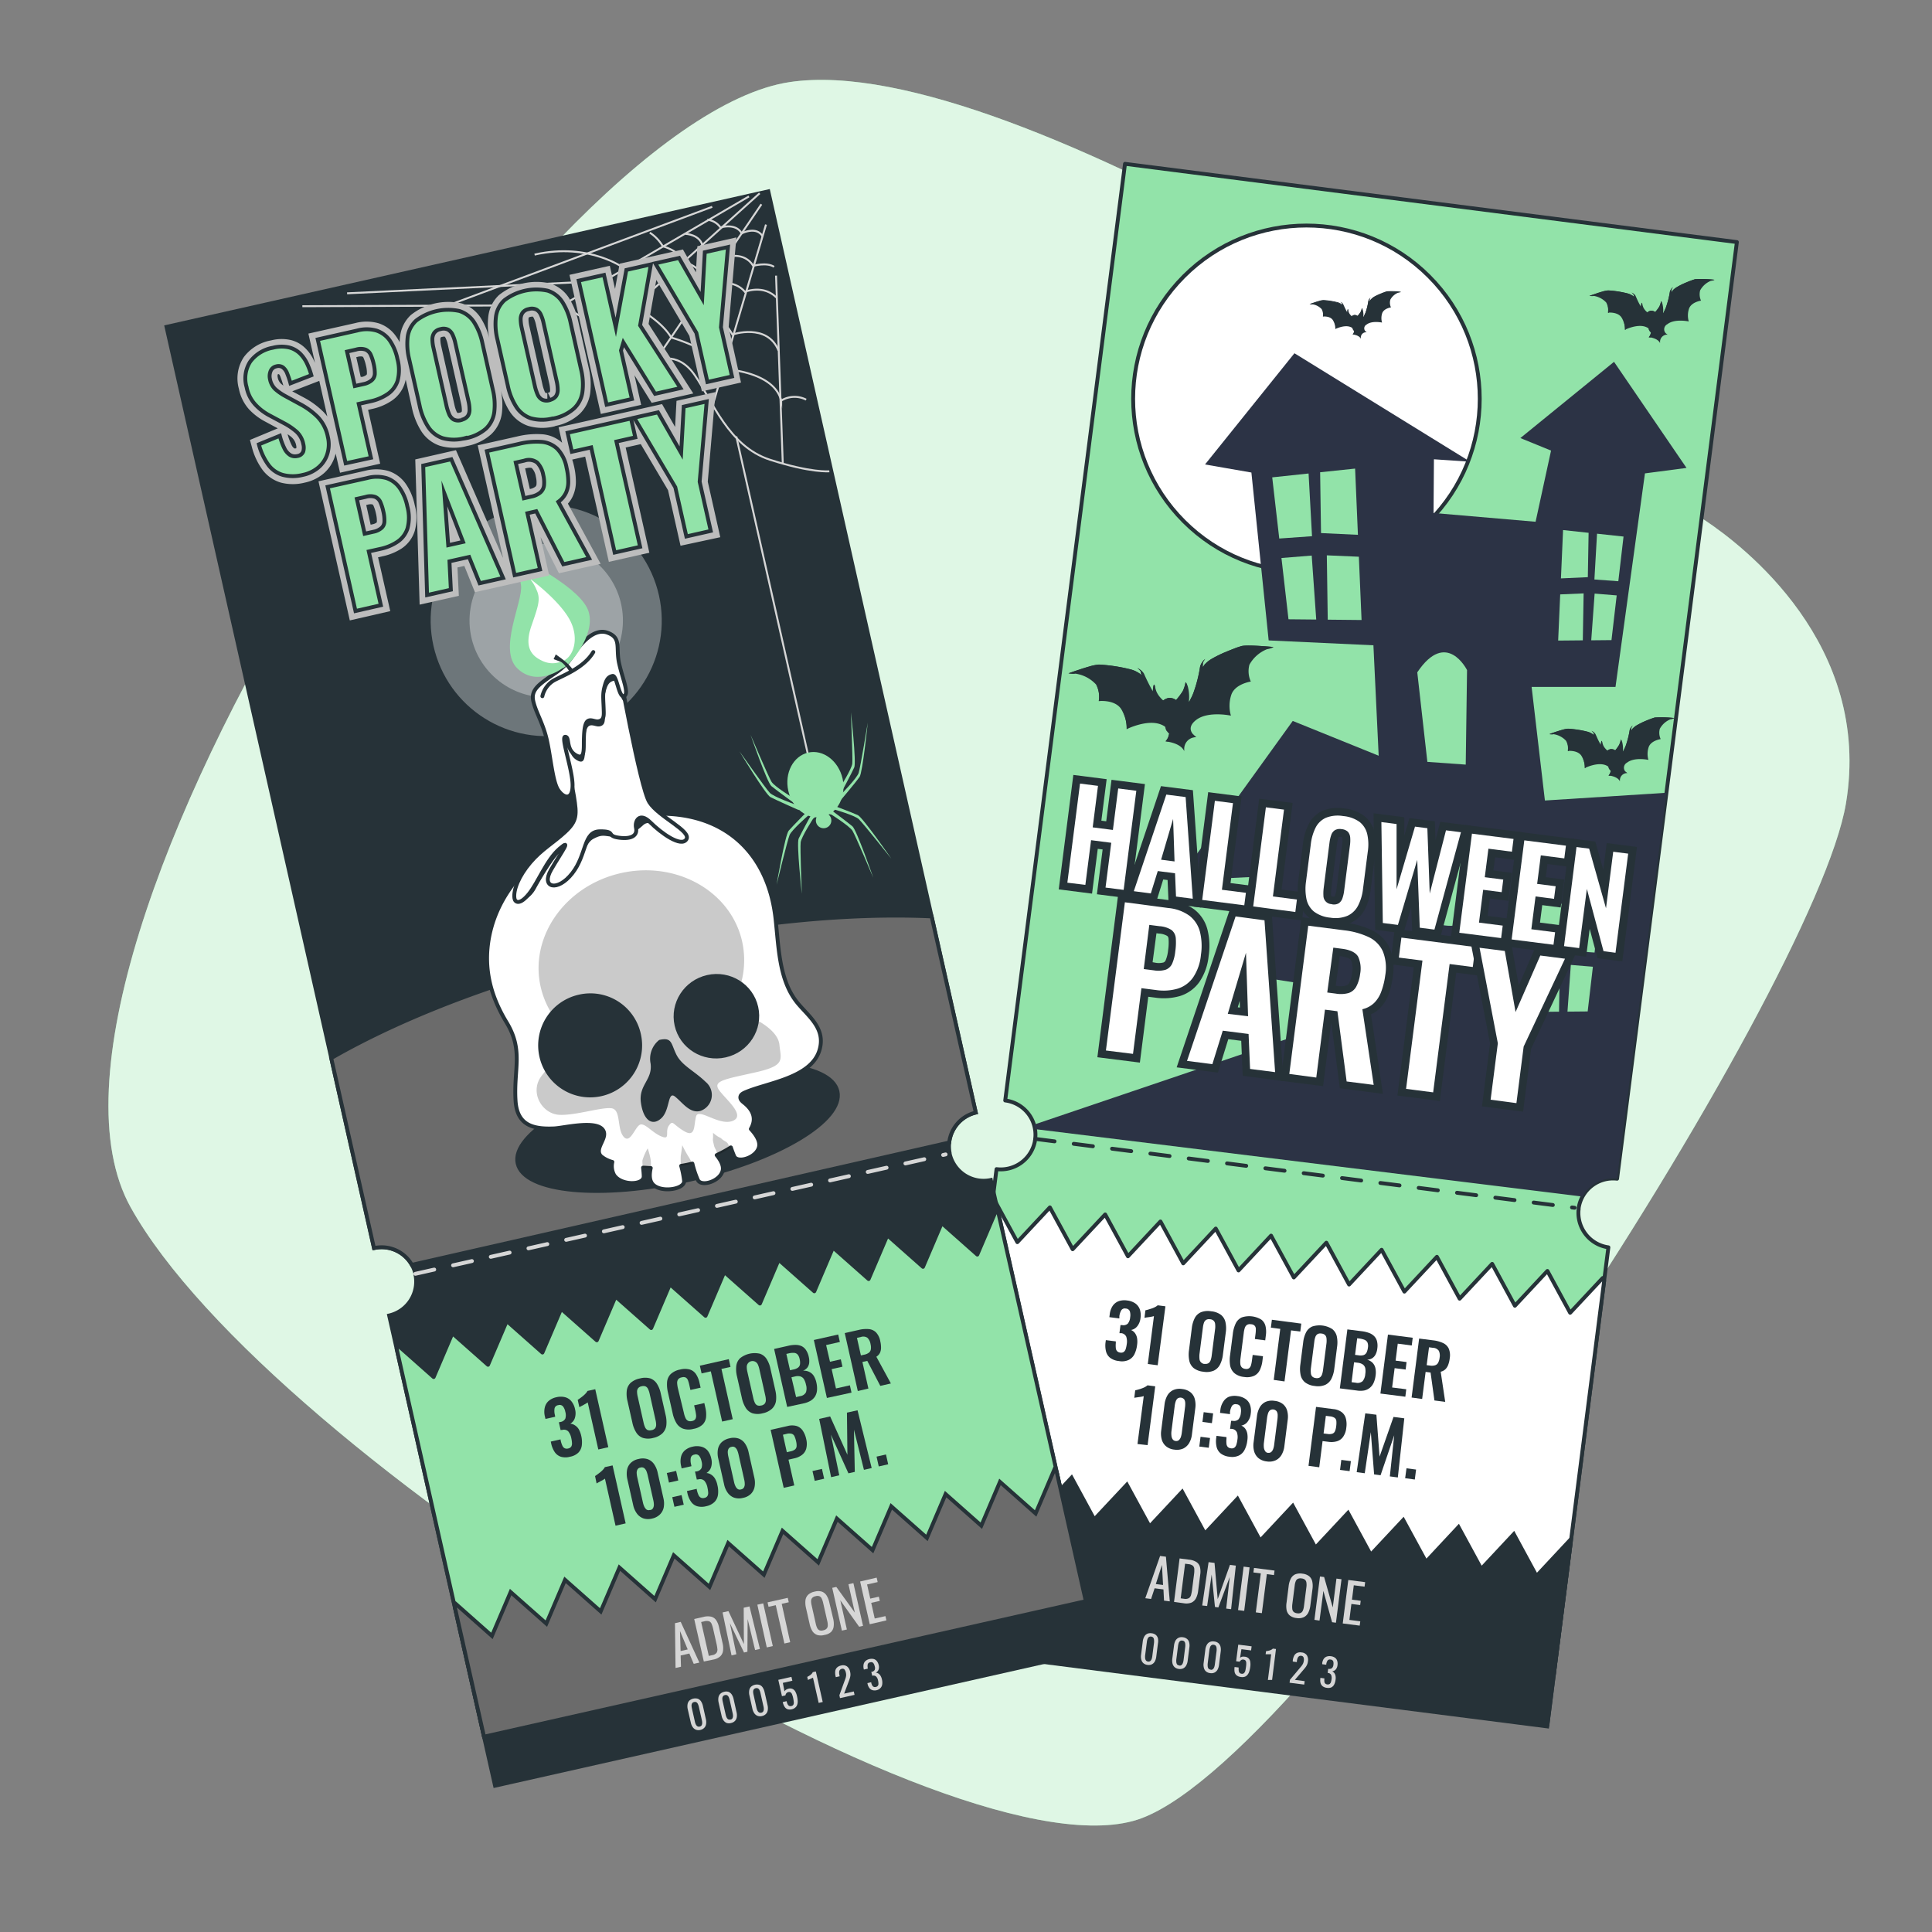 <svg xmlns="http://www.w3.org/2000/svg" viewBox="0 0 500 500"><rect x="0" y="0" width="500" height="500" fill="#808080" stroke="none"/><g id="background-simple"><path d="M441.14,134.59q-4.25-2.81-8.39-5.73c-29.84-21-169.48-116.37-228.35-107.62C138.3,31.06-1.93,248.12,33.8,312.43s214.37,176,261.71,158.1S469.69,256.15,477.73,207.92C484.59,166.74,451.08,141.18,441.14,134.59Z" style="fill:#92E3A9"></path><path d="M441.14,134.59q-4.25-2.81-8.39-5.73c-29.84-21-169.48-116.37-228.35-107.62C138.3,31.06-1.93,248.12,33.8,312.43s214.37,176,261.71,158.1S469.69,256.15,477.73,207.92C484.59,166.74,451.08,141.18,441.14,134.59Z" style="fill:#fff;opacity:0.7"></path></g><g id="ticket-2"><path d="M449.5,62.65l-31,242.4a9,9,0,0,0-9.94,7.58l0,.17c0,.22-.05.44-.06.65a9,9,0,0,0,7.75,9.36L400.45,446.53,242.09,426.3,257.9,302.57l0,0a9,9,0,0,0,9.91-7.12c0-.2.08-.42.11-.64l0-.16a8.93,8.93,0,0,0-7.77-9.85h0l31-242.4Z" style="fill:#92E3A9;stroke:#263238;stroke-linecap:round;stroke-linejoin:round"></path><line x1="267.96" y1="294.75" x2="407.49" y2="312.57" style="fill:none;stroke:#263238;stroke-linecap:round;stroke-linejoin:round;stroke-dasharray:5,5"></line><polygon points="414.77 330.75 406.35 339.75 400.47 328.92 392.05 337.93 386.17 327.09 377.75 336.1 371.87 325.26 363.45 334.27 357.56 323.44 349.14 332.44 343.26 321.61 334.84 330.61 328.95 319.78 320.53 328.79 314.64 317.95 306.22 326.96 300.33 316.12 291.91 325.13 286.02 314.3 277.6 323.3 271.71 312.47 263.29 321.47 257.4 310.64 256.79 311.29 243.74 413.4 402.1 433.64 415.16 331.46 414.77 330.75" style="fill:#fff;stroke:#263238;stroke-linecap:round;stroke-linejoin:round"></polygon><polygon points="397.65 407.87 391.77 397.03 383.35 406.04 377.46 395.2 369.05 404.21 363.16 393.38 354.74 402.38 348.86 391.55 340.44 400.56 334.55 389.72 326.13 398.73 320.25 387.89 311.82 396.9 305.94 386.07 297.52 395.07 291.63 384.24 283.2 393.24 277.32 382.41 268.89 391.41 263 380.58 254.58 389.58 248.7 378.75 248.09 379.4 242.06 426.55 400.42 446.79 406.45 399.58 406.06 398.86 397.65 407.87" style="fill:#263238;stroke:#263238;stroke-miterlimit:10"></polygon></g><g id="Moon"><circle cx="338.11" cy="103.22" r="44.85" transform="translate(26.04 269.31) rotate(-45)" style="fill:#fff;stroke:#263238;stroke-linecap:round;stroke-linejoin:round"></circle></g><g id="Bats"><path d="M329.52,167.44s-6.71-.66-8.28-.23l-.7.22c-.27.09-.57.19-.88.31l-1,.39-.53.21-1.09.45a31,31,0,0,0-3.3,1.62,7.2,7.2,0,0,0-2.45,2.16,8,8,0,0,0,0-.88c0-.38.62-1.17.62-1.17a4.21,4.21,0,0,0-1.31,1.91,36.11,36.11,0,0,1-1.65,6.62,11.17,11.17,0,0,1-1.28,2.59,10.55,10.55,0,0,0-.17-3.57c-.14-.82-.66-1.69-.68-1.49a8.34,8.34,0,0,1-.72,2.28,18.91,18.91,0,0,1-1.73,2.3,2.79,2.79,0,0,0-2-.53,3.24,3.24,0,0,0-1.32.64l-.12-.08a6.68,6.68,0,0,1-1.6-2.12c-.44-1.09-.47-1.95-.66-1.89s-.25.81-.33,1.72a50.25,50.25,0,0,1-2.26-4.51,4.24,4.24,0,0,0-1.74-1.52s.8.61.89,1a2.46,2.46,0,0,0,.07.29,3.75,3.75,0,0,0,.12.39l.05.17a7.2,7.2,0,0,0-2.91-1.49,43.43,43.43,0,0,0-8.07-1.23,11.62,11.62,0,0,0-2.57.51c-.65.18-1.35.4-2,.61l-.66.22c-.75.24-1.43.48-1.92.65l-.79.28h.08a6,6,0,0,0,1.62.06,9,9,0,0,1,5.38,2.79,6.48,6.48,0,0,1,.74,4.32s4-.44,5.7,1.93a9.2,9.2,0,0,1,1.52,5.33s5.45-2.73,9.06-1.12a4.65,4.65,0,0,1,.87.49l.15.43a3.62,3.62,0,0,0,.89,1.38,3.35,3.35,0,0,1-.91,2s3.79.28,4.83,2.5v-.43a3,3,0,0,1,2.36-3.08,5.29,5.29,0,0,1,.75-.12s-3.19-1.92-.09-4.38,9.06-1.16,9.06-1.16a9.1,9.1,0,0,1,.15-5.54c1.06-2.72,5-3.28,5-3.28a6.49,6.49,0,0,1-.36-4.37,9.06,9.06,0,0,1,4.53-4,7.08,7.08,0,0,0,1.62-.48Z" style="fill:#263238"></path><path d="M308,182.15a11.59,11.59,0,0,0,1.28-2.59,36.84,36.84,0,0,0,1.65-6.63,3.12,3.12,0,0,1,.36-.81,3.09,3.09,0,0,0,0-.43c0-.38.62-1.17.62-1.17a4.21,4.21,0,0,0-1.31,1.91,36.11,36.11,0,0,1-1.65,6.62,13.39,13.39,0,0,1-.85,1.91A4.94,4.94,0,0,1,308,182.15Z" style="fill:#263238"></path><path d="M301.26,181.7l.12.08a3,3,0,0,1,1.32-.64,2.79,2.79,0,0,1,2,.53,19.59,19.59,0,0,0,1.72-2.31,8.08,8.08,0,0,0,.73-2.27s0,0,0,0c-.17-.37-.34-.59-.35-.48a8.34,8.34,0,0,1-.72,2.28,18.91,18.91,0,0,1-1.73,2.3,2.79,2.79,0,0,0-2-.53,3.24,3.24,0,0,0-1.32.64l-.12-.08a8.19,8.19,0,0,1-1.08-1.2A7.56,7.56,0,0,0,301.26,181.7Z" style="fill:#263238"></path><path d="M301.63,188.43l0,.06a3.63,3.63,0,0,0,.54,1A2.9,2.9,0,0,1,302,189c-.05-.13-.1-.28-.15-.43Z" style="fill:#263238"></path><path d="M308.66,189.89a3.06,3.06,0,0,0,.62.84l.28,0A3.94,3.94,0,0,1,308.66,189.89Z" style="fill:#263238"></path><path d="M298.67,179.4a6,6,0,0,1,.26-1.63c-.1-.39-.16-.62-.26-.59s-.25.78-.32,1.67C298.45,179,298.55,179.22,298.67,179.4Z" style="fill:#263238"></path><path d="M311.64,172.1a.34.34,0,0,0,0,.1c0,.38,0,.88,0,.88a7.34,7.34,0,0,1,2.45-2.16,31.25,31.25,0,0,1,3.31-1.62c.36-.16.73-.31,1.09-.45l.53-.22,1-.38.88-.31.7-.22c1.12-.31,4.82-.06,6.88.1a9,9,0,0,0,1.07-.37h0s-6.71-.66-8.28-.23l-.7.22c-.27.09-.57.19-.88.31l-1,.39-.53.21-1.09.45a31,31,0,0,0-3.3,1.62A9,9,0,0,0,311.64,172.1Z" style="fill:#263238"></path><path d="M291.89,188.54a8.93,8.93,0,0,0-1.49-4.63,9.3,9.3,0,0,1,1.17,4.78Z" style="fill:#263238"></path><path d="M306.42,194.26l0,.07v0A.1.1,0,0,0,306.42,194.26Z" style="fill:#263238"></path><path d="M302.87,190.38a4.32,4.32,0,0,1-.34-.39,3.48,3.48,0,0,1-.9,1.84s.26,0,.66.09A2.9,2.9,0,0,0,302.87,190.38Z" style="fill:#263238"></path><path d="M278,174.34l1.54-.52.65-.21c.67-.22,1.37-.43,2-.61a11.2,11.2,0,0,1,2.57-.52,43.62,43.62,0,0,1,8.07,1.24,7.28,7.28,0,0,1,2.91,1.48,1,1,0,0,1-.06-.17l-.11-.38c0-.1-.06-.2-.08-.29a1.19,1.19,0,0,0-.31-.47,2.27,2.27,0,0,0,.06.25,3.75,3.75,0,0,0,.12.39l.05.17a7.2,7.2,0,0,0-2.91-1.49,43.43,43.43,0,0,0-8.07-1.23,11.62,11.62,0,0,0-2.57.51c-.65.18-1.35.4-2,.61l-.66.22c-.75.24-1.43.48-1.92.65l-.79.28h.08A6.67,6.67,0,0,0,278,174.34Z" style="fill:#263238"></path><path d="M284.74,181.4a6,6,0,0,0-.8-3.79l-.07-.09a7,7,0,0,1,.48,3.91Z" style="fill:#263238"></path><path d="M295.12,173.63a4.21,4.21,0,0,1,1,.89l-.06-.13a4.24,4.24,0,0,0-1.74-1.52A4.38,4.38,0,0,1,295.12,173.63Z" style="fill:#263238"></path><path d="M433.32,185.84a28.3,28.3,0,0,0-5.06-.14l-.43.13-.53.19-.62.23-.32.13-.67.28a19.93,19.93,0,0,0-2,1,4.38,4.38,0,0,0-1.5,1.32s0-.3,0-.54.38-.71.38-.71a2.56,2.56,0,0,0-.8,1.16,22.85,22.85,0,0,1-1,4,6.93,6.93,0,0,1-.78,1.58,6.58,6.58,0,0,0-.11-2.17c-.09-.51-.4-1-.41-.91a5.44,5.44,0,0,1-.45,1.39,11.71,11.71,0,0,1-1,1.4,1.71,1.71,0,0,0-1.23-.32,1.92,1.92,0,0,0-.8.39l-.07-.05a4,4,0,0,1-1-1.29c-.27-.67-.29-1.19-.41-1.16s-.15.49-.2,1.05c-.79-1.32-1.1-2.25-1.38-2.75a2.54,2.54,0,0,0-1.06-.93s.49.37.54.6c0,.06,0,.12.05.18a2.19,2.19,0,0,0,.07.23l0,.11a4.35,4.35,0,0,0-1.77-.91,26,26,0,0,0-4.93-.75,6.55,6.55,0,0,0-1.57.31c-.4.11-.83.24-1.23.37l-.41.13-1.17.4L401,190h0a4.09,4.09,0,0,0,1,0,5.48,5.48,0,0,1,3.28,1.7,3.92,3.92,0,0,1,.45,2.64s2.44-.27,3.48,1.17a5.63,5.63,0,0,1,.93,3.26s3.33-1.67,5.53-.69a3.57,3.57,0,0,1,.53.3c0,.09.07.18.1.26a2.11,2.11,0,0,0,.54.85,2.08,2.08,0,0,1-.56,1.2s2.32.17,2.95,1.52V202a1.86,1.86,0,0,1,1.45-1.88,2.4,2.4,0,0,1,.45-.08,1.49,1.49,0,0,1-.05-2.67c1.89-1.5,5.53-.71,5.53-.71a5.57,5.57,0,0,1,.09-3.38c.65-1.66,3.08-2,3.08-2a3.93,3.93,0,0,1-.22-2.67,5.46,5.46,0,0,1,2.76-2.46,4.42,4.42,0,0,0,1-.3Z" style="fill:#263238"></path><path d="M420.19,194.81a6.93,6.93,0,0,0,.78-1.58,22.85,22.85,0,0,0,1-4,1.5,1.5,0,0,1,.22-.5v-.26c0-.23.38-.71.38-.71a2.56,2.56,0,0,0-.8,1.16,22.85,22.85,0,0,1-1,4,9.18,9.18,0,0,1-.52,1.17A3.23,3.23,0,0,1,420.19,194.81Z" style="fill:#263238"></path><path d="M416.07,194.54l.07.05a1.79,1.79,0,0,1,.8-.39,1.71,1.71,0,0,1,1.23.32,11.25,11.25,0,0,0,1.05-1.41,5.21,5.21,0,0,0,.45-1.39h0c-.1-.23-.2-.36-.21-.29a5.44,5.44,0,0,1-.45,1.39,11.71,11.71,0,0,1-1,1.4,1.71,1.71,0,0,0-1.23-.32,1.92,1.92,0,0,0-.8.39l-.07-.05a4.64,4.64,0,0,1-.66-.73A4.55,4.55,0,0,0,416.07,194.54Z" style="fill:#263238"></path><path d="M416.29,198.65l0,0a2.14,2.14,0,0,0,.32.6,2,2,0,0,1-.12-.29c0-.08-.07-.17-.1-.26Z" style="fill:#263238"></path><path d="M420.58,199.54a1.88,1.88,0,0,0,.38.51l.17,0A2.35,2.35,0,0,1,420.58,199.54Z" style="fill:#263238"></path><path d="M414.48,193.14a3.87,3.87,0,0,1,.16-1c-.06-.24-.09-.38-.16-.36a2.39,2.39,0,0,0-.19,1Z" style="fill:#263238"></path><path d="M422.4,188.68v.06c0,.23,0,.54,0,.54a4.38,4.38,0,0,1,1.5-1.32,18,18,0,0,1,2-1l.67-.28.32-.13.62-.23.53-.19.43-.13a20.71,20.71,0,0,1,4.2.06,4.32,4.32,0,0,0,.65-.23h0a28.3,28.3,0,0,0-5.06-.14l-.43.13-.53.19-.62.23-.32.13-.67.28a19.93,19.93,0,0,0-2,1A5.22,5.22,0,0,0,422.4,188.68Z" style="fill:#263238"></path><path d="M410.35,198.71a5.52,5.52,0,0,0-.91-2.82,5.67,5.67,0,0,1,.71,2.92Z" style="fill:#263238"></path><path d="M419.22,202.21s0,0,0,0h0Z" style="fill:#263238"></path><path d="M417.05,199.84a1.64,1.64,0,0,1-.21-.24,2.1,2.1,0,0,1-.55,1.13l.41.05A1.82,1.82,0,0,0,417.05,199.84Z" style="fill:#263238"></path><path d="M401.88,190.05l.94-.32.4-.13,1.24-.37a7.26,7.26,0,0,1,1.57-.32,25.9,25.9,0,0,1,4.92.76,4.42,4.42,0,0,1,1.78.9l0-.1a2.19,2.19,0,0,1-.07-.23,1.21,1.21,0,0,1-.05-.18.76.76,0,0,0-.19-.29.94.94,0,0,0,0,.16,2.19,2.19,0,0,0,.07.23l0,.11a4.35,4.35,0,0,0-1.77-.91,26,26,0,0,0-4.93-.75,6.55,6.55,0,0,0-1.57.31c-.4.11-.83.24-1.23.37l-.41.13-1.17.4L401,190h0A4.67,4.67,0,0,0,401.88,190.05Z" style="fill:#263238"></path><path d="M406,194.36a3.62,3.62,0,0,0-.49-2.31l0-.06a4.25,4.25,0,0,1,.29,2.39Z" style="fill:#263238"></path><path d="M412.32,189.61a2.53,2.53,0,0,1,.62.55.3.3,0,0,0,0-.08,2.54,2.54,0,0,0-1.06-.93A2.84,2.84,0,0,1,412.32,189.61Z" style="fill:#263238"></path><path d="M443.72,72.41a29.28,29.28,0,0,0-5.06-.14l-.42.14a5,5,0,0,0-.54.19l-.62.23-.32.13-.66.28a16.63,16.63,0,0,0-2,1,4.43,4.43,0,0,0-1.5,1.31,4.5,4.5,0,0,0,0-.53c0-.24.38-.72.38-.72a2.55,2.55,0,0,0-.8,1.17,22.85,22.85,0,0,1-1,4,7.15,7.15,0,0,1-.78,1.58,6.66,6.66,0,0,0-.11-2.18c-.08-.5-.4-1-.41-.91a4.82,4.82,0,0,1-.44,1.39,11,11,0,0,1-1.06,1.41,1.73,1.73,0,0,0-1.22-.33,2,2,0,0,0-.81.4l-.07,0a4.1,4.1,0,0,1-1-1.3c-.27-.67-.29-1.19-.41-1.15a2.5,2.5,0,0,0-.19,1c-.8-1.32-1.11-2.25-1.39-2.75a2.54,2.54,0,0,0-1.06-.93s.49.37.54.6c0,0,0,.11.05.17a2.46,2.46,0,0,0,.07.24l0,.1a4.42,4.42,0,0,0-1.77-.9,26.11,26.11,0,0,0-4.93-.76,7.26,7.26,0,0,0-1.57.32c-.4.11-.82.24-1.23.37L413,76l-1.18.4-.48.17h.05a4.19,4.19,0,0,0,1,0,5.54,5.54,0,0,1,3.28,1.7,3.92,3.92,0,0,1,.45,2.64s2.44-.27,3.48,1.18a5.61,5.61,0,0,1,.93,3.25s3.33-1.66,5.53-.68a2.73,2.73,0,0,1,.54.3l.09.26a2.26,2.26,0,0,0,.54.84,2.05,2.05,0,0,1-.55,1.2s2.31.17,2.94,1.53v-.27a1.88,1.88,0,0,1,1.45-1.88,3.09,3.09,0,0,1,.45-.07,1.49,1.49,0,0,1,0-2.67c1.89-1.5,5.53-.71,5.53-.71a5.57,5.57,0,0,1,.09-3.38c.65-1.66,3.08-2,3.08-2a4,4,0,0,1-.22-2.67,5.56,5.56,0,0,1,2.76-2.46,4.06,4.06,0,0,0,1-.29Z" style="fill:#263238"></path><path d="M430.59,81.39a7.15,7.15,0,0,0,.78-1.58,22.85,22.85,0,0,0,1-4,1.9,1.9,0,0,1,.22-.5V75c0-.24.38-.72.38-.72a2.55,2.55,0,0,0-.8,1.17,22.85,22.85,0,0,1-1,4,8.38,8.38,0,0,1-.52,1.16A3.27,3.27,0,0,1,430.59,81.39Z" style="fill:#263238"></path><path d="M426.47,81.11l.07,0a1.92,1.92,0,0,1,.8-.39,1.75,1.75,0,0,1,1.23.33,11,11,0,0,0,1.05-1.41,5.32,5.32,0,0,0,.45-1.39s0,0,0,0c-.1-.22-.2-.36-.21-.29a4.82,4.82,0,0,1-.44,1.39,11,11,0,0,1-1.06,1.41,1.73,1.73,0,0,0-1.22-.33,2,2,0,0,0-.81.4l-.07,0a5.26,5.26,0,0,1-.66-.73A4.38,4.38,0,0,0,426.47,81.11Z" style="fill:#263238"></path><path d="M426.7,85.23v0a2.05,2.05,0,0,0,.33.6,1.51,1.51,0,0,1-.13-.29,2.77,2.77,0,0,0-.1-.26Z" style="fill:#263238"></path><path d="M431,86.12a1.86,1.86,0,0,0,.39.51l.16,0A2.35,2.35,0,0,1,431,86.12Z" style="fill:#263238"></path><path d="M424.89,79.72a4,4,0,0,1,.15-1c-.06-.24-.09-.38-.16-.36a2.35,2.35,0,0,0-.19,1Z" style="fill:#263238"></path><path d="M432.8,75.25v.07a4.5,4.5,0,0,1,0,.53,4.51,4.51,0,0,1,1.5-1.32,18.4,18.4,0,0,1,2-1l.66-.28.32-.13.62-.24.54-.19.42-.13a20.09,20.09,0,0,1,4.2.07c.32-.09.61-.22.65-.23h0a29.28,29.28,0,0,0-5.06-.14l-.42.14a5,5,0,0,0-.54.19l-.62.23-.32.13-.66.28a16.63,16.63,0,0,0-2,1A5.24,5.24,0,0,0,432.8,75.25Z" style="fill:#263238"></path><path d="M420.75,85.29a5.55,5.55,0,0,0-.91-2.83,5.69,5.69,0,0,1,.71,2.92Z" style="fill:#263238"></path><path d="M429.62,88.78s0,0,0,0v0Z" style="fill:#263238"></path><path d="M427.45,86.41l-.21-.23a2.07,2.07,0,0,1-.54,1.12,3.43,3.43,0,0,1,.4.06A1.86,1.86,0,0,0,427.45,86.41Z" style="fill:#263238"></path><path d="M412.29,76.63c.26-.1.59-.21.93-.32l.41-.13,1.23-.38a7.1,7.1,0,0,1,1.57-.31,26.88,26.88,0,0,1,4.93.75,4.5,4.5,0,0,1,1.77.91l0-.1a2.46,2.46,0,0,1-.07-.24c0-.06,0-.12,0-.17a.76.76,0,0,0-.19-.29.83.83,0,0,0,0,.15,2.46,2.46,0,0,0,.07.24l0,.1a4.42,4.42,0,0,0-1.77-.9,26.11,26.11,0,0,0-4.93-.76,7.26,7.26,0,0,0-1.57.32c-.4.11-.82.24-1.23.37L413,76l-1.18.4-.48.17h.05A4.79,4.79,0,0,0,412.29,76.63Z" style="fill:#263238"></path><path d="M416.38,80.94a3.59,3.59,0,0,0-.49-2.32l0-.05a4.21,4.21,0,0,1,.29,2.38Z" style="fill:#263238"></path><path d="M422.72,76.19a2.68,2.68,0,0,1,.62.54.25.25,0,0,0,0-.07,2.54,2.54,0,0,0-1.06-.93A2.84,2.84,0,0,1,422.72,76.19Z" style="fill:#263238"></path><path d="M362.56,75.63a20.34,20.34,0,0,0-3.69-.1l-.31.09-.39.14-.45.17-.24.1-.48.2a12.68,12.68,0,0,0-1.47.72,3.14,3.14,0,0,0-1.09,1s0-.22,0-.39.27-.52.27-.52a1.88,1.88,0,0,0-.58.85,16.59,16.59,0,0,1-.73,3,5.75,5.75,0,0,1-.57,1.15,5.09,5.09,0,0,0-.08-1.59c-.07-.36-.29-.75-.3-.66a3.47,3.47,0,0,1-.33,1,7.7,7.7,0,0,1-.77,1,1.26,1.26,0,0,0-.89-.24,1.43,1.43,0,0,0-.59.29l-.05,0a2.89,2.89,0,0,1-.72-.94c-.19-.49-.2-.87-.29-.84s-.11.36-.15.76c-.58-1-.8-1.64-1-2a1.77,1.77,0,0,0-.77-.68s.36.27.4.43a.5.5,0,0,0,0,.13c0,.07,0,.13.05.18l0,.07a3.13,3.13,0,0,0-1.29-.66,19.24,19.24,0,0,0-3.6-.55,4.58,4.58,0,0,0-1.14.23c-.29.08-.61.17-.9.27l-.3.1-.85.29-.35.12h0a3.13,3.13,0,0,0,.72,0,4.07,4.07,0,0,1,2.4,1.24,2.93,2.93,0,0,1,.33,1.93s1.78-.2,2.54.86a4.09,4.09,0,0,1,.68,2.37s2.42-1.21,4-.49a2,2,0,0,1,.39.21c0,.07.05.13.07.19a1.61,1.61,0,0,0,.39.62,1.45,1.45,0,0,1-.4.87s1.69.13,2.15,1.12v-.2A1.36,1.36,0,0,1,353.34,86a2.72,2.72,0,0,1,.33-.05,1.09,1.09,0,0,1,0-1.95c1.38-1.09,4-.52,4-.52a4.09,4.09,0,0,1,.06-2.47c.48-1.21,2.25-1.46,2.25-1.46a2.88,2.88,0,0,1-.16-2,4,4,0,0,1,2-1.79,3.12,3.12,0,0,0,.72-.22Z" style="fill:#263238"></path><path d="M353,82.18a5,5,0,0,0,.57-1.15,16.78,16.78,0,0,0,.74-3,1.17,1.17,0,0,1,.16-.36v-.19c0-.17.27-.52.27-.52a1.88,1.88,0,0,0-.58.85,16.59,16.59,0,0,1-.73,3,7.17,7.17,0,0,1-.39.85A1.79,1.79,0,0,1,353,82.18Z" style="fill:#263238"></path><path d="M350,82l0,0a1.46,1.46,0,0,1,.59-.28,1.22,1.22,0,0,1,.9.24,9.72,9.72,0,0,0,.77-1,3.83,3.83,0,0,0,.32-1h0c-.07-.16-.15-.26-.15-.21a3.47,3.47,0,0,1-.33,1,7.7,7.7,0,0,1-.77,1,1.26,1.26,0,0,0-.89-.24,1.43,1.43,0,0,0-.59.29l-.05,0a3.52,3.52,0,0,1-.49-.53A3.71,3.71,0,0,0,350,82Z" style="fill:#263238"></path><path d="M350.14,85v0a1.55,1.55,0,0,0,.24.44,2,2,0,0,1-.1-.21l-.06-.19Z" style="fill:#263238"></path><path d="M353.27,85.63a1.2,1.2,0,0,0,.28.37h.12A1.62,1.62,0,0,1,353.27,85.63Z" style="fill:#263238"></path><path d="M348.82,81a3.1,3.1,0,0,1,.11-.73c0-.17-.07-.28-.11-.26s-.11.34-.15.74Z" style="fill:#263238"></path><path d="M354.6,77.7a.09.09,0,0,0,0,0,3.16,3.16,0,0,1,0,.39,3.27,3.27,0,0,1,1.09-1,12.14,12.14,0,0,1,1.48-.72l.48-.21.24-.09.44-.17.4-.14.31-.1a14.53,14.53,0,0,1,3.06,0,4,4,0,0,0,.48-.17h0a20.34,20.34,0,0,0-3.69-.1l-.31.09-.39.14-.45.17-.24.1-.48.2a12.68,12.68,0,0,0-1.47.72A4,4,0,0,0,354.6,77.7Z" style="fill:#263238"></path><path d="M345.8,85a4,4,0,0,0-.66-2.07,4.18,4.18,0,0,1,.52,2.13Z" style="fill:#263238"></path><path d="M352.27,87.58l0,0h0Z" style="fill:#263238"></path><path d="M350.69,85.85c-.05-.06-.1-.11-.15-.18a1.5,1.5,0,0,1-.4.82l.29,0A1.27,1.27,0,0,0,350.69,85.85Z" style="fill:#263238"></path><path d="M339.62,78.7l.69-.23.29-.09c.3-.1.61-.2.9-.28a5.82,5.82,0,0,1,1.15-.23,20,20,0,0,1,3.59.55,3.31,3.31,0,0,1,1.3.67l0-.08-.05-.17,0-.13a.48.48,0,0,0-.14-.21l0,.11c0,.07,0,.13.05.18l0,.07a3.13,3.13,0,0,0-1.29-.66,19.24,19.24,0,0,0-3.6-.55,4.58,4.58,0,0,0-1.14.23c-.29.08-.61.17-.9.27l-.3.1-.85.29-.35.12h0A3.53,3.53,0,0,0,339.62,78.7Z" style="fill:#263238"></path><path d="M342.61,81.85a2.68,2.68,0,0,0-.35-1.69l0,0a3.07,3.07,0,0,1,.22,1.74Z" style="fill:#263238"></path><path d="M347.24,78.39a1.71,1.71,0,0,1,.45.39l0,0a1.77,1.77,0,0,0-.77-.68A1.91,1.91,0,0,1,347.24,78.39Z" style="fill:#263238"></path></g><g id="House"><path d="M396.38,177.77h21.71l7.62-55.26,10.76-1.41L417.71,93.64l-24.24,19.73,7.94,3.24-4,18.42L371,132.76l.1-13.9,9.39.64L335,91.42,311.86,120.2l12,2.09,4.47,43.45L355.44,167l1.36,28.58-22.24-9-29.78,41.3,19.05-.91,2.26,25.9,20.2,3.14-6,10.42h0l-72.7,24.63a11.25,11.25,0,0,1,.26,1.15l141.69,17.46a9,9,0,0,1,8.95-4.62L428,230.79l0-.16,3.26-25.46-31.44,2Z" style="fill:#2c3345"></path><polygon points="339.55 138.77 338.66 122.54 329.25 123.54 331.07 139.37 339.55 138.77" style="fill:#92E3A9"></polygon><polygon points="341.88 137.96 351.43 138.41 350.7 121.27 341.65 122.22 341.88 137.96" style="fill:#92E3A9"></polygon><polygon points="343.38 143.72 343.62 160.37 352.37 160.46 351.67 144.08 343.38 143.72" style="fill:#92E3A9"></polygon><polygon points="339.47 143.78 331.64 144.41 333.46 160.27 340.64 160.34 339.47 143.78" style="fill:#92E3A9"></polygon><polygon points="412.63 149.97 413.31 138.12 420.17 138.86 418.82 150.42 412.63 149.97" style="fill:#92E3A9"></polygon><polygon points="410.93 149.37 403.97 149.69 404.52 137.18 411.13 137.89 410.93 149.37" style="fill:#92E3A9"></polygon><polygon points="409.84 153.57 409.63 165.72 403.25 165.78 403.78 153.83 409.84 153.57" style="fill:#92E3A9"></polygon><polygon points="412.69 153.62 418.4 154.09 417.05 165.66 411.81 165.71 412.69 153.62" style="fill:#92E3A9"></polygon><polygon points="406.48 246.07 407.15 234.22 414.02 234.96 412.67 246.52 406.48 246.07" style="fill:#92E3A9"></polygon><polygon points="404.78 245.47 397.81 245.79 398.37 233.28 404.97 233.99 404.78 245.47" style="fill:#92E3A9"></polygon><polygon points="403.68 249.67 403.48 261.82 397.1 261.88 397.63 249.93 403.68 249.67" style="fill:#92E3A9"></polygon><polygon points="406.53 249.72 412.24 250.19 410.89 261.76 405.66 261.81 406.53 249.72" style="fill:#92E3A9"></polygon><path d="M366.79,174l2.61,23.17,9.93.71.34-24.46S374.36,162.71,366.79,174Z" style="fill:#92E3A9"></path><path d="M385.75,230.43A10.49,10.49,0,1,0,374,239.51,10.49,10.49,0,0,0,385.75,230.43Z" style="fill:#92E3A9"></path></g><g id="text-2"><path d="M296.4,413.62l3.83-10.94,1.51.19,1,11.56-1.49-.19-.15-2.9-2.29-.29-.91,2.76Zm2.73-3.67,1.87.24-.29-5.19Z" style="fill:#d6d6d6"></path><path d="M303.84,414.57l1.44-11.25,2.45.32a4.26,4.26,0,0,1,1.93.63,2.2,2.2,0,0,1,.89,1.28,5.08,5.08,0,0,1,.07,1.94l-.53,4.14a5.6,5.6,0,0,1-.57,2,2.49,2.49,0,0,1-1.17,1.12,3.7,3.7,0,0,1-1.94.18Zm1.72-.92.88.11a1.84,1.84,0,0,0,1.27-.18,1.48,1.48,0,0,0,.56-.91,11.32,11.32,0,0,0,.27-1.53l.47-3.66a6.79,6.79,0,0,0,.07-1.43,1.19,1.19,0,0,0-.38-.85,2.19,2.19,0,0,0-1.15-.4l-.85-.11Z" style="fill:#d6d6d6"></path><path d="M311.13,415.5l1.65-11.22,1.54.2.82,9.38,3.17-8.87,1.52.19-1.22,11.28-1.27-.16.92-8.18L315.31,416l-.88-.12-.85-8.4-1.17,8.15Z" style="fill:#d6d6d6"></path><path d="M320.41,416.69l1.44-11.25,1.54.2L322,416.89Z" style="fill:#d6d6d6"></path><path d="M325,417.28l1.29-10.09-1.91-.24.15-1.17,5.32.68-.15,1.17-1.84-.24-1.29,10.09Z" style="fill:#d6d6d6"></path><path d="M335.55,418.75a3.33,3.33,0,0,1-1.77-.68,2.51,2.51,0,0,1-.81-1.39,5.88,5.88,0,0,1,0-2l.54-4.26a5.57,5.57,0,0,1,.55-1.87,2.39,2.39,0,0,1,1.12-1.1,3.44,3.44,0,0,1,1.87-.19,3.38,3.38,0,0,1,1.75.66,2.4,2.4,0,0,1,.81,1.35,5.58,5.58,0,0,1,.06,1.94l-.55,4.27a5.78,5.78,0,0,1-.54,1.88,2.57,2.57,0,0,1-1.13,1.15A3.21,3.21,0,0,1,335.55,418.75Zm.15-1.24a1.48,1.48,0,0,0,1-.13,1.27,1.27,0,0,0,.52-.67,4.3,4.3,0,0,0,.25-1.08l.63-4.93a4.08,4.08,0,0,0,0-1.09,1.25,1.25,0,0,0-.34-.75,1.6,1.6,0,0,0-.92-.36,1.65,1.65,0,0,0-1,.12,1.2,1.2,0,0,0-.52.64,4.13,4.13,0,0,0-.25,1.06l-.63,4.93a5.31,5.31,0,0,0,0,1.11,1.27,1.27,0,0,0,.34.78A1.6,1.6,0,0,0,335.7,417.51Z" style="fill:#d6d6d6"></path><path d="M340.17,419.21,341.61,408l1.07.13,2.24,7.88.95-7.47,1.31.17-1.44,11.25-1-.13-2.25-8.1-1,7.68Z" style="fill:#d6d6d6"></path><path d="M347.5,420.15l1.44-11.25,4.36.56-.15,1.17-2.79-.36-.47,3.72,2.26.29-.14,1.11-2.27-.29-.52,4.13,2.82.36-.15,1.12Z" style="fill:#d6d6d6"></path><path d="M294.38,373.71,296,361.33c-.08,0-.24.06-.47.11a7.37,7.37,0,0,1-.75.12l-.75.11a4.75,4.75,0,0,0-.48.09l.24-1.94.7-.18.89-.28a6.4,6.4,0,0,0,.89-.37,3.55,3.55,0,0,0,.7-.47l2,.26L297,374Z" style="fill:#263238"></path><path d="M303.93,375.16a4,4,0,0,1-2.14-.85,3.51,3.51,0,0,1-1.12-1.73,5.71,5.71,0,0,1-.15-2.36l.86-6.76a6.17,6.17,0,0,1,.73-2.3,3.43,3.43,0,0,1,1.5-1.4,4,4,0,0,1,2.32-.28,4.12,4.12,0,0,1,2.18.85,3.33,3.33,0,0,1,1.1,1.74,6.08,6.08,0,0,1,.13,2.4l-.87,6.77a5.64,5.64,0,0,1-.73,2.24,3.65,3.65,0,0,1-1.52,1.4A4.12,4.12,0,0,1,303.93,375.16Zm.29-2.24a1.06,1.06,0,0,0,.91-.25,2,2,0,0,0,.49-.82,5.86,5.86,0,0,0,.22-1l.85-6.69a6.16,6.16,0,0,0,.05-1.05,2,2,0,0,0-.25-.93,1.29,1.29,0,0,0-1.78-.22,1.92,1.92,0,0,0-.47.83,5.1,5.1,0,0,0-.22,1l-.86,6.69a4.86,4.86,0,0,0,0,1,2,2,0,0,0,.27.92A1.05,1.05,0,0,0,304.22,372.92Z" style="fill:#263238"></path><path d="M311.19,368l.32-2.53,2.45.31-.32,2.53Zm-.81,6.37.32-2.53,2.45.31-.32,2.53Z" style="fill:#263238"></path><path d="M318.18,377a4.4,4.4,0,0,1-2.24-.83,3.11,3.11,0,0,1-1.08-1.69,6.28,6.28,0,0,1-.1-2.36l.07-.53,2.58.33,0,.19,0,.26a5.91,5.91,0,0,0,0,1.25,1.39,1.39,0,0,0,.32.82,1.29,1.29,0,0,0,.83.38,1.19,1.19,0,0,0,.91-.18,1.52,1.52,0,0,0,.5-.77,6.61,6.61,0,0,0,.27-1.29,3.82,3.82,0,0,0-.13-1.88,1.59,1.59,0,0,0-1.33-.91l-.18,0-.26,0,.27-2.09.2,0,.2,0a1.72,1.72,0,0,0,1.5-.37,3,3,0,0,0,.62-1.68,3.37,3.37,0,0,0-.1-1.54,1.16,1.16,0,0,0-1.05-.69,1.09,1.09,0,0,0-1.17.46,4.23,4.23,0,0,0-.49,1.53l0,.27,0,.3-2.58-.33.09-.74a4.81,4.81,0,0,1,.75-2.15A3.21,3.21,0,0,1,318,361.5a4.52,4.52,0,0,1,2.21-.2,4.64,4.64,0,0,1,2.13.75,3.15,3.15,0,0,1,1.17,1.54,4.79,4.79,0,0,1,.18,2.25,4,4,0,0,1-.85,2.15,2.62,2.62,0,0,1-1.59.95,2.53,2.53,0,0,1,1,.78,3.14,3.14,0,0,1,.55,1.3,5.51,5.51,0,0,1,0,1.83,7,7,0,0,1-.7,2.37,3.27,3.27,0,0,1-1.47,1.47A4.15,4.15,0,0,1,318.18,377Z" style="fill:#263238"></path><path d="M327.85,378.22a4.12,4.12,0,0,1-2.15-.85,3.56,3.56,0,0,1-1.12-1.74,5.65,5.65,0,0,1-.15-2.35l.87-6.77a6.17,6.17,0,0,1,.72-2.29,3.45,3.45,0,0,1,1.5-1.41,4.14,4.14,0,0,1,2.33-.27,4.08,4.08,0,0,1,2.18.85,3.39,3.39,0,0,1,1.1,1.74,5.9,5.9,0,0,1,.12,2.4l-.86,6.76a5.69,5.69,0,0,1-.74,2.25,3.51,3.51,0,0,1-1.52,1.39A4,4,0,0,1,327.85,378.22Zm.28-2.25a1,1,0,0,0,.91-.24,1.94,1.94,0,0,0,.49-.82,5,5,0,0,0,.22-1l.86-6.69a7.53,7.53,0,0,0,.05-1.06,1.83,1.83,0,0,0-.26-.92,1.29,1.29,0,0,0-1.77-.23,1.9,1.9,0,0,0-.48.83,7.4,7.4,0,0,0-.22,1l-.85,6.69a5.63,5.63,0,0,0,0,1,2.11,2.11,0,0,0,.28.92A1,1,0,0,0,328.13,376Z" style="fill:#263238"></path><path d="M338.64,379.36l1.95-15.26,4.48.57a4.33,4.33,0,0,1,2.17.8,3,3,0,0,1,1.07,1.64,6,6,0,0,1,.11,2.39,4.92,4.92,0,0,1-.82,2.34A3,3,0,0,1,346,373a5.29,5.29,0,0,1-2.21.14l-1.51-.19-.86,6.78Zm3.9-8.38,1.06.13a2.65,2.65,0,0,0,1.2-.07,1.15,1.15,0,0,0,.68-.62,4.47,4.47,0,0,0,.32-1.27,6,6,0,0,0,.05-1.36,1.15,1.15,0,0,0-.43-.83,2.49,2.49,0,0,0-1.24-.41l-1.05-.13Z" style="fill:#263238"></path><path d="M346.8,380.41l.33-2.59,2.48.32-.33,2.59Z" style="fill:#263238"></path><path d="M351.11,381l2.22-15.23,2.88.36.82,10.85,3.61-10.28,2.79.36-1.67,15.3-2.07-.27,1.13-10.64-3.53,10.34-1.67-.22-.85-10.93-1.57,10.63Z" style="fill:#263238"></path><path d="M363.65,382.56,364,380l2.48.32-.33,2.58Z" style="fill:#263238"></path><path d="M289.54,352.23a4.44,4.44,0,0,1-2.24-.83,3.09,3.09,0,0,1-1.07-1.69,6.27,6.27,0,0,1-.11-2.36l.07-.53,2.58.33,0,.19,0,.26a6.75,6.75,0,0,0,0,1.25,1.31,1.31,0,0,0,.33.82,1.27,1.27,0,0,0,.82.38,1.23,1.23,0,0,0,.91-.17,1.61,1.61,0,0,0,.51-.78,8.5,8.5,0,0,0,.27-1.29,3.93,3.93,0,0,0-.14-1.88,1.59,1.59,0,0,0-1.33-.91l-.18,0-.25,0,.27-2.09.19,0,.2,0a1.71,1.71,0,0,0,1.5-.37,3,3,0,0,0,.62-1.67,3.27,3.27,0,0,0-.1-1.55,1.16,1.16,0,0,0-1.05-.69,1.07,1.07,0,0,0-1.16.47,3.94,3.94,0,0,0-.49,1.52l0,.27,0,.3-2.59-.33.1-.74a4.93,4.93,0,0,1,.74-2.15,3.29,3.29,0,0,1,1.53-1.23,4.52,4.52,0,0,1,2.21-.2,4.64,4.64,0,0,1,2.12.75,3.23,3.23,0,0,1,1.18,1.54,4.79,4.79,0,0,1,.18,2.25,4.05,4.05,0,0,1-.85,2.15,2.61,2.61,0,0,1-1.6.95,2.54,2.54,0,0,1,1,.78,3.15,3.15,0,0,1,.56,1.3,5.82,5.82,0,0,1,0,1.83,7.32,7.32,0,0,1-.69,2.38,3.27,3.27,0,0,1-1.48,1.46A4.14,4.14,0,0,1,289.54,352.23Z" style="fill:#263238"></path><path d="M297.05,353l1.59-12.38c-.08,0-.24.06-.47.11s-.48.09-.75.13l-.75.1-.48.09.24-1.94.7-.18.89-.28a6.4,6.4,0,0,0,.89-.37,3.16,3.16,0,0,0,.7-.47l2,.26-2,15.26Z" style="fill:#263238"></path><path d="M311.44,355a4.89,4.89,0,0,1-2.5-.93,3.37,3.37,0,0,1-1.15-1.91,7.87,7.87,0,0,1-.08-2.73l.73-5.71a7.6,7.6,0,0,1,.76-2.6,3.28,3.28,0,0,1,1.59-1.51,4.92,4.92,0,0,1,2.65-.25,5,5,0,0,1,2.54.92,3.36,3.36,0,0,1,1.16,1.86,7.43,7.43,0,0,1,.09,2.7l-.74,5.73a7.46,7.46,0,0,1-.76,2.59,3.45,3.45,0,0,1-1.6,1.56A4.81,4.81,0,0,1,311.44,355Zm.27-2.05a1.49,1.49,0,0,0,1.06-.17,1.52,1.52,0,0,0,.55-.78,5.35,5.35,0,0,0,.26-1.13l.9-7a5.2,5.2,0,0,0,0-1.17,1.39,1.39,0,0,0-.34-.85,1.48,1.48,0,0,0-1-.43,1.49,1.49,0,0,0-1,.17,1.43,1.43,0,0,0-.56.74,5.64,5.64,0,0,0-.26,1.14l-.9,7a6.59,6.59,0,0,0,0,1.16,1.48,1.48,0,0,0,.34.88A1.53,1.53,0,0,0,311.71,353Z" style="fill:#263238"></path><path d="M322,356.36a4.6,4.6,0,0,1-2.55-1,3.53,3.53,0,0,1-1.1-2,8.81,8.81,0,0,1,0-2.68l.7-5.45a8.65,8.65,0,0,1,.72-2.66,3.3,3.3,0,0,1,1.56-1.61,6,6,0,0,1,5.12.57,3,3,0,0,1,1.07,1.7,6.59,6.59,0,0,1,.08,2.37l-.16,1.28-2.68-.34.17-1.32a8.45,8.45,0,0,0,.08-1.18,1.37,1.37,0,0,0-.25-.88,1.3,1.3,0,0,0-1-.44,1.45,1.45,0,0,0-1.09.19,1.59,1.59,0,0,0-.54.83,6.9,6.9,0,0,0-.25,1.25l-.85,6.63A6.11,6.11,0,0,0,321,353a1.46,1.46,0,0,0,.38.87,1.48,1.48,0,0,0,.92.4,1.29,1.29,0,0,0,1-.2,1.69,1.69,0,0,0,.48-.83,9.17,9.17,0,0,0,.23-1.22l.18-1.37,2.67.34-.15,1.22a7.53,7.53,0,0,1-.67,2.36,3.13,3.13,0,0,1-1.46,1.48A4.54,4.54,0,0,1,322,356.36Z" style="fill:#263238"></path><path d="M329.64,357.12l1.69-13.21-2.43-.31.26-2.05,7.61,1-.26,2.06-2.39-.31-1.69,13.21Z" style="fill:#263238"></path><path d="M340.26,358.69a4.86,4.86,0,0,1-2.5-.93,3.35,3.35,0,0,1-1.16-1.91,7.89,7.89,0,0,1-.07-2.73l.73-5.71a7.6,7.6,0,0,1,.75-2.6,3.28,3.28,0,0,1,1.59-1.51,6.14,6.14,0,0,1,5.2.67,3.36,3.36,0,0,1,1.16,1.86,7.68,7.68,0,0,1,.08,2.7l-.73,5.73a7.81,7.81,0,0,1-.76,2.6,3.43,3.43,0,0,1-1.6,1.55A4.82,4.82,0,0,1,340.26,358.69Zm.26-2.05a1.52,1.52,0,0,0,1.07-.17,1.55,1.55,0,0,0,.55-.77,5.6,5.6,0,0,0,.26-1.14l.9-7a5.76,5.76,0,0,0,0-1.16,1.48,1.48,0,0,0-.34-.86,1.52,1.52,0,0,0-1-.42,1.47,1.47,0,0,0-1,.16,1.45,1.45,0,0,0-.55.74,5,5,0,0,0-.26,1.14l-.9,7a5.75,5.75,0,0,0,0,1.16,1.44,1.44,0,0,0,.33.89A1.52,1.52,0,0,0,340.52,356.64Z" style="fill:#263238"></path><path d="M346.75,359.31l1.95-15.26,3.75.47a8.24,8.24,0,0,1,1.82.43,3.63,3.63,0,0,1,1.33.81,2.86,2.86,0,0,1,.76,1.31,4.9,4.9,0,0,1,.08,1.95,4.42,4.42,0,0,1-.46,1.55,2.46,2.46,0,0,1-.88.95,2.63,2.63,0,0,1-1.29.36,3.25,3.25,0,0,1,1.42.82,2.88,2.88,0,0,1,.72,1.37A5.36,5.36,0,0,1,356,356a6.35,6.35,0,0,1-.52,1.9,3.53,3.53,0,0,1-1,1.29,3.4,3.4,0,0,1-1.45.67,5.71,5.71,0,0,1-1.91,0Zm3.94-8.67.95.12a2.81,2.81,0,0,0,1.31-.08,1.4,1.4,0,0,0,.73-.67,4.24,4.24,0,0,0,.34-1.26,2.46,2.46,0,0,0-.11-1.29,1.45,1.45,0,0,0-.75-.71,5.46,5.46,0,0,0-1.37-.34l-.55-.07Zm-.9,7.07,1.06.13a2,2,0,0,0,1.79-.39,3.19,3.19,0,0,0,.69-1.84,4.45,4.45,0,0,0,0-1.52,1.63,1.63,0,0,0-.61-.95,2.83,2.83,0,0,0-1.29-.46l-1-.12Z" style="fill:#263238"></path><path d="M357.25,360.65l1.95-15.26,6.41.82-.25,2-3.62-.47-.56,4.39,2.84.37-.24,1.94-2.85-.36-.65,5,3.66.46-.24,1.93Z" style="fill:#263238"></path><path d="M365.32,361.68l1.95-15.26,3.65.46a8.29,8.29,0,0,1,2.57.71,3,3,0,0,1,1.46,1.46,4.58,4.58,0,0,1,.24,2.48,6.82,6.82,0,0,1-.38,1.64,3.19,3.19,0,0,1-.73,1.18,2.6,2.6,0,0,1-1.23.65l1.17,7.8-2.79-.36-1-7.23-1.28-.16-.9,7Zm3.9-8.38.87.11a2.9,2.9,0,0,0,1.32-.08,1.33,1.33,0,0,0,.78-.66,3.52,3.52,0,0,0,.38-1.3,2.94,2.94,0,0,0-.2-1.78,1.92,1.92,0,0,0-1.54-.78l-1-.13Z" style="fill:#263238"></path><path d="M297,430.88a2,2,0,0,1-1.09-.45,1.81,1.81,0,0,1-.54-.93,3.16,3.16,0,0,1-.06-1.24l.44-3.47a3.2,3.2,0,0,1,.37-1.2,1.7,1.7,0,0,1,.75-.75,2,2,0,0,1,1.18-.15,2,2,0,0,1,1.09.44,1.73,1.73,0,0,1,.54.91,3.46,3.46,0,0,1,0,1.26l-.44,3.46a3.51,3.51,0,0,1-.37,1.21,1.77,1.77,0,0,1-.76.75A1.89,1.89,0,0,1,297,430.88Zm.11-.87a.74.74,0,0,0,.6-.15,1.21,1.21,0,0,0,.34-.52,3.24,3.24,0,0,0,.16-.7l.45-3.48a3.72,3.72,0,0,0,0-.74,1.09,1.09,0,0,0-.19-.59.75.75,0,0,0-.55-.28.79.79,0,0,0-.61.13,1.13,1.13,0,0,0-.34.52,3.16,3.16,0,0,0-.16.72l-.45,3.48a3.51,3.51,0,0,0,0,.72,1.17,1.17,0,0,0,.21.6A.76.76,0,0,0,297.09,430Z" style="fill:#d6d6d6"></path><path d="M305.08,431.92a2,2,0,0,1-1.08-.45,1.91,1.91,0,0,1-.55-.93,3.42,3.42,0,0,1-.06-1.25l.45-3.46a3.51,3.51,0,0,1,.36-1.21,1.8,1.8,0,0,1,.76-.74,1.92,1.92,0,0,1,1.17-.16,2,2,0,0,1,1.09.45,1.66,1.66,0,0,1,.54.91,3.26,3.26,0,0,1,.05,1.26l-.44,3.46A3.32,3.32,0,0,1,307,431a1.85,1.85,0,0,1-.76.76A2,2,0,0,1,305.08,431.92Zm.12-.88a.67.67,0,0,0,.59-.14,1.16,1.16,0,0,0,.34-.53,3.12,3.12,0,0,0,.17-.7l.44-3.48a3.73,3.73,0,0,0,0-.74,1.14,1.14,0,0,0-.19-.58.76.76,0,0,0-.56-.28.75.75,0,0,0-.61.13,1.1,1.1,0,0,0-.34.52,3.8,3.8,0,0,0-.16.72l-.45,3.48a3.47,3.47,0,0,0,0,.72,1.22,1.22,0,0,0,.2.59A.73.73,0,0,0,305.2,431Z" style="fill:#d6d6d6"></path><path d="M313.19,433a2,2,0,0,1-1.09-.45,1.75,1.75,0,0,1-.54-.93,3.16,3.16,0,0,1-.06-1.24l.44-3.46a3.25,3.25,0,0,1,.37-1.21,1.7,1.7,0,0,1,.75-.75,2,2,0,0,1,1.18-.15,2,2,0,0,1,1.09.44,1.87,1.87,0,0,1,.54.91,3.46,3.46,0,0,1,.05,1.26l-.44,3.47a3.52,3.52,0,0,1-.37,1.2,1.83,1.83,0,0,1-.76.75A1.89,1.89,0,0,1,313.19,433Zm.11-.87a.74.74,0,0,0,.6-.15,1.15,1.15,0,0,0,.34-.52,3.24,3.24,0,0,0,.16-.7l.45-3.48a3.72,3.72,0,0,0,0-.74,1.18,1.18,0,0,0-.19-.59.81.81,0,0,0-.55-.28.78.78,0,0,0-.62.14,1,1,0,0,0-.33.51,3.8,3.8,0,0,0-.17.72l-.44,3.48a3.51,3.51,0,0,0,0,.72,1.13,1.13,0,0,0,.21.6A.74.74,0,0,0,313.3,432.08Z" style="fill:#d6d6d6"></path><path d="M321.14,434a2.09,2.09,0,0,1-1.12-.43,1.54,1.54,0,0,1-.51-.88,4.08,4.08,0,0,1,0-1.27l1.06.13a4.26,4.26,0,0,0,0,.71,1.18,1.18,0,0,0,.18.6.79.79,0,0,0,.56.3.74.74,0,0,0,.66-.18,1.38,1.38,0,0,0,.33-.65,9.62,9.62,0,0,0,.17-1,5.5,5.5,0,0,0,.06-.94,1.16,1.16,0,0,0-.17-.61.78.78,0,0,0-.57-.28.77.77,0,0,0-.58.13,1.33,1.33,0,0,0-.4.42l-.9-.12.55-4.3,3.46.44-.14,1.06-2.5-.32-.35,2.22a1.4,1.4,0,0,1,.53-.27,2,2,0,0,1,.69,0,1.52,1.52,0,0,1,1,.44,1.55,1.55,0,0,1,.42.91,4.35,4.35,0,0,1,0,1.25,6.26,6.26,0,0,1-.24,1.13,2.5,2.5,0,0,1-.43.88,1.62,1.62,0,0,1-.68.54A2,2,0,0,1,321.14,434Z" style="fill:#d6d6d6"></path><path d="M328.13,434.77l.85-6.65-.23,0-.5,0-.48,0h-.23l.11-.8.4-.06a4.68,4.68,0,0,0,.48-.11,3.19,3.19,0,0,0,.48-.19,1.5,1.5,0,0,0,.4-.3l.81.1-1,8Z" style="fill:#d6d6d6"></path><path d="M333.74,435.49l.1-.76,2.45-2.92.51-.61a4.28,4.28,0,0,0,.4-.61,2.4,2.4,0,0,0,.22-.77,1.71,1.71,0,0,0-.07-.9.64.64,0,0,0-.58-.39.76.76,0,0,0-.61.13,1.08,1.08,0,0,0-.36.51,3.07,3.07,0,0,0-.17.71l0,.27-1.06-.14,0-.27a3.59,3.59,0,0,1,.35-1.22,1.61,1.61,0,0,1,.73-.73,2,2,0,0,1,1.18-.14,1.81,1.81,0,0,1,1.38.73,2.31,2.31,0,0,1,.28,1.59,2.69,2.69,0,0,1-.24.88,3.07,3.07,0,0,1-.41.68c-.16.21-.34.43-.53.64l-2.2,2.58,2.54.33-.12.89Z" style="fill:#d6d6d6"></path><path d="M343.4,436.81a2.19,2.19,0,0,1-1.06-.38,1.63,1.63,0,0,1-.56-.8,2.6,2.6,0,0,1-.08-1.13l0-.27,1.05.14v.17a2.43,2.43,0,0,0,0,.66.81.81,0,0,0,.21.49,1,1,0,0,0,1.14.13,1,1,0,0,0,.34-.48,4.66,4.66,0,0,0,.17-.77,2.14,2.14,0,0,0-.1-1.07,1,1,0,0,0-.77-.54l-.07,0h-.07l.13-1.06h.14a1.1,1.1,0,0,0,.85-.2,1.39,1.39,0,0,0,.37-.89,1.84,1.84,0,0,0-.07-.9.8.8,0,0,0-.69-.42.76.76,0,0,0-.77.27,2.31,2.31,0,0,0-.32.91v.16l-1.05-.13,0-.27a2.65,2.65,0,0,1,.36-1.07,1.62,1.62,0,0,1,.75-.62,2.28,2.28,0,0,1,1.13-.11,2.3,2.3,0,0,1,1.07.39,1.54,1.54,0,0,1,.56.79,2.49,2.49,0,0,1,.08,1.14,2,2,0,0,1-.46,1.12,1.59,1.59,0,0,1-.91.48,1.51,1.51,0,0,1,.57.46,1.93,1.93,0,0,1,.3.73,2.88,2.88,0,0,1,0,1,3.57,3.57,0,0,1-.36,1.22,1.71,1.71,0,0,1-.74.74A2,2,0,0,1,343.4,436.81Z" style="fill:#d6d6d6"></path><polygon points="283.88 231.43 285.36 219.84 284.1 219.68 282.62 231.27 274 230.17 277.78 200.55 286.4 201.65 285.03 212.39 286.29 212.55 287.66 201.81 296.31 202.92 292.53 232.54 283.88 231.43" style="fill:#263238"></polygon><path d="M276.23,228.44l3.28-25.65,4.65.59-1.37,10.74,5.23.67,1.37-10.74,4.69.6L290.8,230.3l-4.69-.6,1.48-11.59-5.22-.67L280.89,229Z" style="fill:#fff"></path><polygon points="302.43 233.8 302.17 227.75 301.04 227.61 299.24 233.39 290.75 232.31 300.46 203.45 308.72 204.5 310.86 234.88 302.43 233.8" style="fill:#263238"></polygon><path d="M293.43,230.64l8.41-25,5,.64,1.85,26.31-4.34-.56L304.1,226l-4.47-.57-1.8,5.79Zm7.06-8.15,3.48.45-.37-11Z" style="fill:#fff"></path><polygon points="308.89 234.63 312.68 205.01 321.33 206.12 318.46 228.54 324.67 229.33 323.75 236.53 308.89 234.63" style="fill:#263238"></polygon><path d="M311.13,232.9l3.28-25.65,4.68.6-2.86,22.42,6.21.79-.42,3.23Z" style="fill:#fff"></path><polygon points="322.1 236.31 325.88 206.7 334.54 207.8 331.67 230.22 337.88 231.02 336.96 238.21 322.1 236.31" style="fill:#263238"></polygon><path d="M324.33,234.58l3.28-25.65,4.69.6L329.43,232l6.21.8-.41,3.23Z" style="fill:#fff"></path><path d="M344,239.47a10.07,10.07,0,0,1-5.23-2,7.6,7.6,0,0,1-2.62-4.31,15.27,15.27,0,0,1-.15-5.28l1.22-9.59a14.57,14.57,0,0,1,1.49-5.05,7.48,7.48,0,0,1,3.62-3.43,10.39,10.39,0,0,1,5.53-.58,10.25,10.25,0,0,1,5.27,2,7.59,7.59,0,0,1,2.63,4.21,14.43,14.43,0,0,1,.19,5.27l-1.23,9.63a14.63,14.63,0,0,1-1.5,5,7.85,7.85,0,0,1-3.59,3.48A10,10,0,0,1,344,239.47Zm.55-7.5a2.19,2.19,0,0,0,.4.08,2.5,2.5,0,0,0,.43,0,1.43,1.43,0,0,0,.14-.28,7.71,7.71,0,0,0,.34-1.5l1.51-11.81a7.3,7.3,0,0,0,.05-1.52.77.77,0,0,0-.06-.26,2.56,2.56,0,0,0-.44-.09,1.12,1.12,0,0,0-.45,0,1.57,1.57,0,0,0-.09.23,6.78,6.78,0,0,0-.33,1.48l-1.51,11.81a8.53,8.53,0,0,0-.06,1.57.73.73,0,0,0,.06.28Z" style="fill:#263238"></path><path d="M344.27,237.49a8.28,8.28,0,0,1-4.21-1.57,5.7,5.7,0,0,1-1.94-3.21,13.3,13.3,0,0,1-.12-4.59l1.23-9.59a12.76,12.76,0,0,1,1.26-4.36,5.5,5.5,0,0,1,2.68-2.54,8.34,8.34,0,0,1,4.46-.43,8.44,8.44,0,0,1,4.26,1.54,5.65,5.65,0,0,1,1.95,3.13,12.26,12.26,0,0,1,.14,4.54L352.75,230a12.43,12.43,0,0,1-1.28,4.36,5.81,5.81,0,0,1-2.68,2.62A8.18,8.18,0,0,1,344.27,237.49Zm.44-3.46a2.52,2.52,0,0,0,1.79-.28,2.61,2.61,0,0,0,.93-1.3,9.41,9.41,0,0,0,.43-1.91l1.51-11.81a9.43,9.43,0,0,0,.06-2,2.59,2.59,0,0,0-.57-1.44,2.63,2.63,0,0,0-1.67-.71,2.54,2.54,0,0,0-1.74.28,2.41,2.41,0,0,0-.93,1.25,9.5,9.5,0,0,0-.44,1.9l-1.51,11.82a10.88,10.88,0,0,0-.07,1.95,2.2,2.2,0,0,0,2.21,2.21Z" style="fill:#fff"></path><polygon points="365.5 241.86 365.23 234.73 363.2 241.57 355.89 240.63 355.47 210.48 363.43 211.5 363.43 216.27 364.77 211.73 371.34 212.57 371.51 217.4 372.73 212.68 380.62 213.69 372.7 242.78 365.5 241.86" style="fill:#263238"></polygon><path d="M357.87,238.87l-.37-26.12,3.93.51v16.89l4.77-16.22,3.2.41.61,16.91,4.21-16.36,3.87.49-6.86,25.2-3.8-.49-.65-17.56-5,16.84Z" style="fill:#fff"></path><polygon points="375.42 243.13 379.21 213.51 393.94 215.39 393.01 222.65 386.93 221.88 386.5 225.29 391.28 225.9 390.36 233.13 385.57 232.52 385 237.04 391.14 237.82 390.22 245.02 375.42 243.13" style="fill:#263238"></polygon><path d="M377.66,241.4l3.28-25.65,10.76,1.37-.42,3.3-6.08-.78-.94,7.38,4.78.61-.41,3.26-4.79-.61-1.08,8.49,6.14.78-.41,3.23Z" style="fill:#fff"></path><polygon points="388.98 244.86 392.76 215.24 407.5 217.13 406.57 224.39 400.49 223.61 400.05 227.02 404.83 227.63 403.91 234.86 399.13 234.25 398.55 238.77 404.69 239.55 403.77 246.75 388.98 244.86" style="fill:#263238"></polygon><path d="M391.21,243.13l3.28-25.65,10.77,1.38-.42,3.29-6.08-.78-.95,7.38,4.79.61-.42,3.26L397.4,232l-1.09,8.49,6.15.78-.42,3.23Z" style="fill:#fff"></path><polygon points="413.44 247.99 411.41 240.39 410.49 247.61 402.53 246.59 406.31 216.97 412.87 217.81 414.93 225.09 415.81 218.19 423.65 219.19 419.86 248.81 413.44 247.99" style="fill:#263238"></polygon><path d="M404.77,244.86,408,219.21l3.27.42,4.36,15.43,1.87-14.63,3.87.49-3.28,25.65-3.1-.4-4.31-16.12-2,15.32Z" style="fill:#fff"></path><path d="M284,273.61l5.41-42.34,13.25,1.7a12.94,12.94,0,0,1,6.43,2.4,9.58,9.58,0,0,1,3.39,5.17,17.38,17.38,0,0,1,.32,6.81,14.41,14.41,0,0,1-2.42,6.81,9.68,9.68,0,0,1-5,3.61,15.22,15.22,0,0,1-6.4.42l-1.81-.23L295,275Zm15-24.46a4.74,4.74,0,0,0,2.1-.06,1,1,0,0,0,.57-.56,8.91,8.91,0,0,0,.63-2.58,13.11,13.11,0,0,0,.12-3,1,1,0,0,0-.34-.73,4.66,4.66,0,0,0-2.13-.61l-.66-.08-1,7.49Z" style="fill:#263238"></path><path d="M286.21,271.87l4.91-38.36L302.39,235a11,11,0,0,1,5.45,2,7.72,7.72,0,0,1,2.7,4.12,15.35,15.35,0,0,1,.26,6,12.46,12.46,0,0,1-2.05,5.87,7.59,7.59,0,0,1-4,2.88,13.07,13.07,0,0,1-5.56.35l-3.79-.48-2.18,17ZM296,250.79l2.65.34a6.7,6.7,0,0,0,3-.16,3,3,0,0,0,1.7-1.57,10.56,10.56,0,0,0,.81-3.19,15.49,15.49,0,0,0,.13-3.43,3,3,0,0,0-1.08-2.08,6.48,6.48,0,0,0-3.12-1l-2.65-.34Z" style="fill:#fff"></path><path d="M321.61,278.41l-.38-9.05-3.35-.42-2.69,8.65-10.67-1.36L318.4,235l10.73,1.37,3.06,43.42Zm-.72-17.65-.06-1.73-.49,1.66Z" style="fill:#263238"></path><path d="M307.2,274.56l12.57-37.39,7.48,1L330,277.47l-6.48-.83-.39-9.05-6.68-.85-2.69,8.66Zm10.55-12.18L323,263l-.54-16.43Z" style="fill:#fff"></path><path d="M346.76,281.63l-2.24-17-2.11,16.47-11-1.4,5.41-42.33L348,238.76a22.56,22.56,0,0,1,7.07,2,9.6,9.6,0,0,1,4.6,4.62,13.44,13.44,0,0,1,.79,7.34,20.54,20.54,0,0,1-1.07,4.55,10,10,0,0,1-2.31,3.69,7.85,7.85,0,0,1-2.26,1.56l3.08,20.57Zm-.84-26.48a5.51,5.51,0,0,0,2.42-.08,1.54,1.54,0,0,0,.87-.76,7.25,7.25,0,0,0,.71-2.55,5.41,5.41,0,0,0-.27-3.24c-.25-.45-1.11-.79-2.37-1l-.58-.07-1,7.64Z" style="fill:#263238"></path><path d="M333.67,277.94l4.9-38.37,9.19,1.18a20.45,20.45,0,0,1,6.44,1.76,7.57,7.57,0,0,1,3.67,3.67,11.4,11.4,0,0,1,.63,6.24,19.06,19.06,0,0,1-1,4.12,8,8,0,0,1-1.85,3,6.56,6.56,0,0,1-3.07,1.65l2.93,19.58-7-.89-2.39-18.17-3.22-.41-2.25,17.57Zm9.82-21.08,2.18.28A7.58,7.58,0,0,0,349,257a3.51,3.51,0,0,0,2-1.67,9.33,9.33,0,0,0,1-3.28,7.37,7.37,0,0,0-.52-4.47c-.58-1-1.87-1.7-3.86-2l-2.56-.33Z" style="fill:#fff"></path><polygon points="361.65 283.53 365.89 250.33 359.79 249.55 360.95 240.42 384.05 243.37 382.89 252.5 376.87 251.73 372.63 284.93 361.65 283.53" style="fill:#263238"></polygon><path d="M363.89,281.8l4.24-33.2-6.11-.78.66-5.17,19.14,2.45-.66,5.16-6-.77L370.9,282.7Z" style="fill:#fff"></path><polygon points="383.53 286.33 385.62 270.02 380.42 242.91 391.15 244.28 393.05 255.02 397.4 245.07 408 246.43 396.26 271.38 394.18 287.69 383.53 286.33" style="fill:#263238"></polygon><path d="M385.77,284.6,387.64,270l-4.73-24.72,6.53.83,2.79,15.81,6.4-14.63,6.39.82-10.7,22.74-1.87,14.64Z" style="fill:#fff"></path></g><g id="ticket-1"><path d="M198.84,49.52l53.69,238.4a9,9,0,0,0-6.75,10.52l0,.16a9,9,0,0,0,10.65,6.78l27.4,121.68L128.12,462.14,100.71,340.45h0a9,9,0,0,0,6.78-10.71l0-.17A9,9,0,0,0,96.81,323h0L43.09,84.59Z" style="fill:#263238;stroke:#263238;stroke-miterlimit:10"></path><polygon points="257.77 313.35 252.93 324.69 243.71 316.52 238.87 327.86 229.64 319.69 224.8 331.02 215.57 322.85 210.74 334.19 201.51 326.02 196.67 337.36 187.44 329.19 182.6 340.53 173.37 332.36 168.53 343.7 159.29 335.53 154.45 346.87 145.22 338.7 140.38 350.04 131.15 341.87 126.3 353.21 117.07 345.04 112.23 356.38 103 348.2 102.65 349.02 125.26 449.45 281.01 414.38 258.38 313.89 257.77 313.35" style="fill:#92E3A9;stroke:#263238;stroke-linecap:round;stroke-linejoin:round"></polygon><polygon points="268.02 391.68 258.79 383.51 253.96 394.85 244.72 386.67 239.89 398.01 230.66 389.84 225.82 401.18 216.59 393.01 211.75 404.35 202.52 396.18 197.68 407.52 188.45 399.35 183.61 410.69 174.38 402.52 169.54 413.86 160.31 405.69 155.46 417.03 146.23 408.86 141.39 420.19 132.15 412.02 127.31 423.37 118.08 415.19 117.73 416.01 125.26 449.45 281.01 414.38 273.46 380.88 272.85 380.34 268.02 391.68" style="fill:#6b6b6b;stroke:#263238;stroke-miterlimit:10"></polygon><line x1="107.5" y1="329.66" x2="244.72" y2="298.76" style="fill:none;stroke:#d6d6d6;stroke-linecap:round;stroke-linejoin:round;stroke-dasharray:5,5"></line></g><g id="Floor"><path d="M96.81,323a9,9,0,0,1,9.77,4.34l139.07-31.66a9,9,0,0,1,6.88-7.74L241.1,237.17c-21.61-1-48.54,1.59-77.11,8-31.23,7-58.7,17.41-78.27,28.67L96.78,323Z" style="fill:#6b6b6b;stroke:#263238;stroke-miterlimit:10"></path><ellipse cx="175.36" cy="291.77" rx="42.42" ry="13.9" transform="translate(-59.82 45.65) rotate(-12.69)" style="fill:#263238;stroke:#263238;stroke-miterlimit:10"></ellipse></g><g id="Skull"><path d="M206.5,259.69c-4.91-5.87-4.95-14.4-5.8-22-1.78-16-11.95-26.33-27.91-27.05-19.84-.89-43.4,12.47-46.42,33.17-1.13,7.77.95,14.54,4.71,20.75,4.47,7.38,1.81,12.07,2.35,20.35.41,6.36,4.61,7.34,9.93,7.12,2.6-.1,11.55-2.42,12.87.75.85,2-2.41,4.46-.75,6.39a7.56,7.56,0,0,0,3,1.54,4.81,4.81,0,0,0,.46,3.4c1.83,2.78,7.79,2.64,7.65.27,0-.49-.07-1.28-.17-2.19.65,0,1.32.08,2,.09-.35,1.54-.41,3.19.51,4.2,2.1,2.33,8.4,1.29,8.11-.91a24.14,24.14,0,0,0-.76-3.85c1-.16,1.93-.35,2.91-.59a25.6,25.6,0,0,0,1.39,4.19c.84,2,6,.36,6.47-2.54.19-1.25-.61-2.64-1.58-3.83a34.1,34.1,0,0,0,3.68-2c.31.95.64,1.76.84,2.25.84,2,6,.35,6.47-2.55.23-1.48-.94-3.17-2.15-4.47,1.26-2.17,1.12-4.53-1.8-6.83-.48-.38-1-.86-.9-1.5s.74-.93,1.28-1.17c5.64-2.45,17-3.67,19.18-10.88C213.75,266.26,209.38,263.14,206.5,259.69Z" style="fill:#fff;stroke:#263238;stroke-linecap:round;stroke-linejoin:round"></path><g style="opacity:0.21"><path d="M195.26,263.71a39.91,39.91,0,0,0-4.78-5.7,22.52,22.52,0,0,0,1.58-14.37c-2.93-13-17-20.92-31.37-17.68s-23.7,16.41-20.77,29.42a22.25,22.25,0,0,0,6.15,11,16.62,16.62,0,0,0-.81,4.64c.11,2-1.91,3.24-5.1,7.42s.05,9.72,4.41,10.06,12.32-2.44,14.18-1.54,1,5.22,2.6,7.17,2.74-1.77,4-2.88,3.2,1.76,5.75,2.83.89-1.19,2-2.76.91-.37,3.95,1.42,2.46-1.54,3.1-3.83,6,2.6,9.5,1.16-2.13-5.79-3.64-8.09,1.71-2.7,9.56-4.47,6.52-3.28,6.14-7.15S195.26,263.71,195.26,263.71Z"></path><path d="M176.57,296.38s-.23,1.9-.38,2.69a14.49,14.49,0,0,0,.06,2.68c1-.16,1.93-.35,2.91-.59a17.12,17.12,0,0,0-1.09-2A30.09,30.09,0,0,1,176.57,296.38Z"></path><path d="M166.25,300.33a11.74,11.74,0,0,0,.13,1.89c.65,0,1.32.08,2,.09a8.17,8.17,0,0,0,0-2.24,17.8,17.8,0,0,0-.76-2.87A14.55,14.55,0,0,0,166.25,300.33Z"></path><path d="M188.49,296.19c-.27-.7-1.06-.85-1.62-1.37s-.5-.32-1.14-.73a9.46,9.46,0,0,1-1.19-.92l0,1.2a3.23,3.23,0,0,0,0,1c.1.42.07.31.19.83a3.62,3.62,0,0,0,.51,1.3,2.56,2.56,0,0,1,.25,1.5,34.1,34.1,0,0,0,3.68-2C189.14,296.08,188.75,296.89,188.49,296.19Z"></path></g><path d="M165.81,267.42a13.45,13.45,0,1,1-16-10A13.35,13.35,0,0,1,165.81,267.42Z" style="fill:#263238"></path><ellipse cx="185.4" cy="263" rx="11.08" ry="10.92" transform="translate(-53.24 47.15) rotate(-12.69)" style="fill:#263238"></ellipse><path d="M170.6,269.14a6.2,6.2,0,0,0-2.23,6.09c.57,4.27-3.15,5.51-2.5,10.16s3,6.12,5.29,4,1.59-7.15,3.54-5.59,3.77,4.34,6.44,3.74a4.36,4.36,0,0,0,1.5-7.53c-3-2.91-6.15-4.21-7.59-7.08S174,268.36,170.6,269.14Z" style="fill:#263238"></path></g><g id="Candle"><circle cx="141.36" cy="160.6" r="29.9" transform="translate(-37.84 43.72) rotate(-15.53)" style="fill:#fff;opacity:0.33"></circle><circle cx="141.36" cy="160.6" r="19.85" transform="translate(-27.5 291.99) rotate(-86.53)" style="fill:#fff;opacity:0.33"></circle><path d="M134.24,233.25s2.65,0,4.42-3.26,4.73-8,6.1-9.16,2-.58,1.87-.05-1.6,7.4-1.6,7.4,1.66.13,3.81-2.62,2.28-7.17,4.75-8.48,2.74-.62,5.92-.45,5.82-2.06,6.85-3,1.93-.94,4.95.77,3.88.51.3-1.45-9.06-4-12.05-3.32a27.83,27.83,0,0,0-9.92,4.5,66.89,66.89,0,0,0-5.88,5.09c-3,2.81-6,5.75-6,5.75Z" style="fill:#263238"></path><path d="M144.63,187.38s3.15,14,3.92,18.75.8,6.31-2.27,9.17-6.11,4.47-9.05,7.92-4.43,7.1-4.09,9.27c.14,1,1.34,1.86,3.76-1.15s4.52-8.76,7.89-11.68.49.82-2.18,5.44,1.62,5.82,5.47.93,2.82-10.84,7.14-10.89,1.51,1.21,5,1.66,4.78-.77,4.38-2.53.9-4.23,3.69-1.45,8,6.55,9.35,4.39-7.19-5.81-9.59-9.6-8.12-36.05-8.12-36.05-1.88-4.22-7.36,1.66S144.63,187.38,144.63,187.38Z" style="fill:#fff;stroke:#263238;stroke-linecap:round;stroke-linejoin:round"></path><path d="M161.79,181.53c-1.08-5.65-1.85-10-1.85-10s-1.88-4.22-7.36,1.66-8,14.16-8,14.16,2.93,13,3.82,18.2a6.59,6.59,0,0,0,.07-1c0-4-3.15-12.59-1.9-12.56s.07,3.08,2.6,4.67,2.15-1.41,2.21-3.9.25-4.38,1.06-4.88,1.84.27,2.74.1c1.37-.25,1.38-1.39,1.35-2.57-.07-3.07-.34-4.25.15-6.22s.94-2.68,2.12-3S160.45,181.89,161.79,181.53Z" style="fill:#263238"></path><path d="M149,168.45a16.71,16.71,0,0,1-5.48,5.88c-4,2.76-6.18,4.17-5.51,7.12s2.5,5.62,3.5,10,1.5,10.79,2.91,12.95,3.74,2.87,3.76-1.16-3.14-12.59-1.9-12.56.08,3.08,2.6,4.67,2.16-1.41,2.22-3.9.25-4.38,1.06-4.88,1.84.27,2.74.1c1.36-.25,1.38-1.39,1.35-2.57-.08-3.07-.34-4.25.15-6.22s.94-2.68,2.11-2.95,1.63,5.82,3,5.2-.34-4.26-1.27-8.38.67-6.65-3-8S150.24,166.94,149,168.45Z" style="fill:#fff;stroke:#263238;stroke-linecap:round;stroke-linejoin:round"></path><path d="M140.36,180.18a6.4,6.4,0,0,1,3.1-4.16c2.58-1.35,7.72-3.27,10.09-7.27" style="fill:none;stroke:#263238;stroke-linecap:round;stroke-linejoin:round"></path><path d="M145.47,173s-6.47,4.89-11.56,0,1.48-17.26.93-21.54-3.6-6.2-4.44-9.32,1-7.1,1-7.1.37,6.52,2.45,8.39,16.53,8.66,18.47,14.83S147.17,172.59,145.47,173Z" style="fill:#92E3A9"></path><path d="M145.09,171.27a6.08,6.08,0,0,1-5-.37c-2.93-1.41-4.31-3.85-2.56-8.92s2.44-6.88,1.36-9.25a11.05,11.05,0,0,0-1.79-3s7.24,5.25,10.18,10.37S148.36,170.54,145.09,171.27Z" style="fill:#fff"></path><path d="M147.59,174.07s-1.6-2.45-2.5-2.8l-1.81-.69.55-1.22s1.47,1,2.65,2a12.17,12.17,0,0,1,2,2.23Z" style="fill:#263238"></path></g><g id="Spider"><line x1="197.05" y1="52.86" x2="165.97" y2="98.68" style="fill:none;stroke:#d6d6d6;stroke-miterlimit:10;stroke-width:0.5px"></line><polyline points="193.83 50.83 145.53 79 78.25 79.25" style="fill:none;stroke:#d6d6d6;stroke-miterlimit:10;stroke-width:0.5px"></polyline><line x1="200.84" y1="71.33" x2="202.58" y2="119.88" style="fill:none;stroke:#d6d6d6;stroke-miterlimit:10;stroke-width:0.5px"></line><path d="M201.49,90.74c-2.93-7.25-11.93-4.17-11.93-4.17-5.36-9.1-12.34-4.95-12.34-4.95-3.7-14.81-15.4-12-15.4-12s-9.11-7-23.47-3.73" style="fill:none;stroke:#d6d6d6;stroke-miterlimit:10;stroke-width:0.5px"></path><path d="M145.54,79l23.87,14.5s5.73-3.14,10.36,3.55,8.76,18.45,19.47,21.92,15.39,3,15.39,3" style="fill:none;stroke:#d6d6d6;stroke-miterlimit:10;stroke-width:0.5px"></path><line x1="198.24" y1="58.12" x2="184.47" y2="104.82" style="fill:none;stroke:#d6d6d6;stroke-miterlimit:10;stroke-width:0.5px"></line><line x1="156.83" y1="85.84" x2="196.6" y2="50.02" style="fill:none;stroke:#d6d6d6;stroke-miterlimit:10;stroke-width:0.5px"></line><path d="M200.93,77c-3.44-3.45-8.15-1.47-8.15-1.47-3.05-3.73-9.67-2.06-9.67-2.06a8.57,8.57,0,0,0-6.05-5.63c-1.23-3-5.52-4.09-5.52-4.09a10.63,10.63,0,0,0-3.37-3.53" style="fill:none;stroke:#d6d6d6;stroke-miterlimit:10;stroke-width:0.5px"></path><path d="M177.38,60.52s3.94.12,4.48,3.31c0,0,4.24-.77,6.3,2.63,0,0,4.47-1.38,6.78,2.34,0,0,3.46-1,5.39.25" style="fill:none;stroke:#d6d6d6;stroke-miterlimit:10;stroke-width:0.5px"></path><path d="M183.05,56.88a4.69,4.69,0,0,1,3.41,2s3.95-1.26,5.49,1.52c0,0,3.81-2,5.43.8" style="fill:none;stroke:#d6d6d6;stroke-miterlimit:10;stroke-width:0.5px"></path><path d="M89.83,75.91l66.43-3.19L164,79.26s6.81,3.25,9.74,8.11c0,0,10.38,2.81,13.61,8.16,0,0,12.91.49,14.82,8.15a6.6,6.6,0,0,1,6.46-.25" style="fill:none;stroke:#d6d6d6;stroke-miterlimit:10;stroke-width:0.5px"></path><line x1="115.92" y1="79.05" x2="184.32" y2="53.52" style="fill:none;stroke:#d6d6d6;stroke-miterlimit:10;stroke-width:0.5px"></line><line x1="209.58" y1="197.42" x2="190.55" y2="112.94" style="fill:none;stroke:#d6d6d6;stroke-miterlimit:10;stroke-width:0.5px"></line><path d="M218.06,201.5c1,4.59-1.27,9-5.15,9.89s-7.87-2.14-8.9-6.73,1.27-9,5.15-9.89S217,196.91,218.06,201.5Z" style="fill:#92E3A9"></path><path d="M215.11,211.94a2,2,0,1,1-2.43-1.54A2,2,0,0,1,215.11,211.94Z" style="fill:#92E3A9"></path><path d="M206.11,208.27s-5.36-3.88-6.48-4.83-5.38-13.26-5.38-13.26,4.66,10.93,5.43,12.16,5.53,4.14,5.53,4.14S207.37,206.79,206.11,208.27Z" style="fill:#92E3A9"></path><path d="M210.47,209.89s-3.19,5.81-3.78,7.14.82,14.29.82,14.29-.48-11.87-.3-13.31,3.21-6.11,3.21-6.11S212.24,210.69,210.47,209.89Z" style="fill:#92E3A9"></path><path d="M209.73,209.15s-4.66,4.71-5.61,5.82-3.14,14-3.14,14,2.81-11.55,3.37-12.88,4.78-5,4.78-5S211.22,210.41,209.73,209.15Z" style="fill:#92E3A9"></path><path d="M206.72,209.65s-6.06-2.67-7.35-3.37-8-11.84-8-11.84,6.85,9.72,7.86,10.75,6.27,2.9,6.27,2.9S207.64,207.94,206.72,209.65Z" style="fill:#92E3A9"></path><path d="M217.41,205.73s3.09-5.79,3.67-7.12-.87-14.27-.87-14.27.52,11.86.36,13.29-3.12,6.09-3.12,6.09S215.67,204.92,217.41,205.73Z" style="fill:#92E3A9"></path><path d="M214.26,209s5.27,3.91,6.36,4.86S226,227.16,226,227.16s-4.61-10.94-5.38-12.16-5.42-4.17-5.42-4.17S213,210.51,214.26,209Z" style="fill:#92E3A9"></path><path d="M214.6,208.05s6.1,2.29,7.4,2.9,8.69,11.29,8.69,11.29S223.32,213,222.26,212s-6.32-2.5-6.32-2.5S213.82,209.82,214.6,208.05Z" style="fill:#92E3A9"></path><path d="M217.46,207.23s4.21-5,5-6.16S224.58,187,224.58,187s-1.91,11.69-2.37,13.05-4.3,5.28-4.3,5.28S215.92,206.07,217.46,207.23Z" style="fill:#92E3A9"></path></g><g id="text-1"><path d="M174.83,431.67l-.15-11.59,1.49-.34L181,430.28l-1.46.32-1.14-2.67-2.25.51.09,2.91Zm1.31-4.38,1.84-.42-2-4.77Z" style="fill:#d6d6d6"></path><path d="M182.15,430,179.66,419l2.4-.54a4.16,4.16,0,0,1,2-.06,2.23,2.23,0,0,1,1.28.89,5.16,5.16,0,0,1,.73,1.8l.91,4.07a5.53,5.53,0,0,1,.14,2.05,2.37,2.37,0,0,1-.72,1.45,3.62,3.62,0,0,1-1.76.83Zm1.29-1.45.88-.2a1.7,1.7,0,0,0,1.12-.6,1.53,1.53,0,0,0,.22-1,13.15,13.15,0,0,0-.27-1.53l-.81-3.59a7.56,7.56,0,0,0-.42-1.37,1.16,1.16,0,0,0-.65-.67,2.17,2.17,0,0,0-1.22,0l-.83.19Z" style="fill:#d6d6d6"></path><path d="M189.32,428.41,187,417.3l1.52-.34,4,8.53-.05-9.41,1.5-.34,2.7,11-1.25.28-1.93-8-.06,8.45-.88.2-3.66-7.61,1.68,8.06Z" style="fill:#d6d6d6"></path><path d="M198.44,426.35,196,415.29l1.52-.34L200,426Z" style="fill:#d6d6d6"></path><path d="M203,425.34l-2.23-9.92-1.87.42-.26-1.15,5.23-1.17.26,1.14-1.82.41L204.5,425Z" style="fill:#d6d6d6"></path><path d="M213.37,423.12a3.32,3.32,0,0,1-1.89,0,2.49,2.49,0,0,1-1.24-1,5.84,5.84,0,0,1-.71-1.84l-.95-4.19a5.79,5.79,0,0,1-.13-1.94,2.42,2.42,0,0,1,.69-1.42,3.39,3.39,0,0,1,1.69-.82,3.34,3.34,0,0,1,1.87,0,2.5,2.5,0,0,1,1.22,1,5.47,5.47,0,0,1,.71,1.81l1,4.2a5.56,5.56,0,0,1,.13,1.95,2.48,2.48,0,0,1-.67,1.47A3.21,3.21,0,0,1,213.37,423.12Zm-.27-1.21a1.51,1.51,0,0,0,.87-.47,1.24,1.24,0,0,0,.26-.8,4.6,4.6,0,0,0-.13-1.1L213,414.69a4.94,4.94,0,0,0-.35-1,1.19,1.19,0,0,0-.58-.59,1.58,1.58,0,0,0-1,0,1.56,1.56,0,0,0-.88.45,1.22,1.22,0,0,0-.28.78,4.51,4.51,0,0,0,.13,1.08l1.09,4.85a4.78,4.78,0,0,0,.35,1.05,1.25,1.25,0,0,0,.59.61A1.56,1.56,0,0,0,213.1,421.91Z" style="fill:#d6d6d6"></path><path d="M217.88,422l-2.5-11.07,1.06-.23,4.79,6.64L219.58,410l1.28-.29,2.49,11.06-1,.23-4.88-6.84,1.7,7.55Z" style="fill:#d6d6d6"></path><path d="M225.09,420.35l-2.49-11.06,4.28-1,.26,1.15-2.74.62.82,3.66,2.23-.5.24,1.09-2.22.5.91,4.06,2.77-.62.25,1.1Z" style="fill:#d6d6d6"></path><path d="M159.3,394.85l-2.74-12.18c-.07.06-.2.14-.4.27l-.67.37-.67.36a4.16,4.16,0,0,0-.42.25L154,382c.16-.1.36-.24.59-.41s.48-.36.74-.56a6.44,6.44,0,0,0,.71-.66,3.18,3.18,0,0,0,.5-.68l2-.44,3.38,15Z" style="fill:#263238"></path><path d="M168.77,393a4.06,4.06,0,0,1-2.31-.06,3.59,3.59,0,0,1-1.64-1.25,5.77,5.77,0,0,1-.95-2.16l-1.5-6.66a6.18,6.18,0,0,1-.1-2.4,3.42,3.42,0,0,1,.93-1.83,4,4,0,0,1,2.09-1.06,4.16,4.16,0,0,1,2.34.06,3.4,3.4,0,0,1,1.63,1.26,6,6,0,0,1,.94,2.21l1.5,6.66a5.7,5.7,0,0,1,.07,2.35,3.59,3.59,0,0,1-1,1.84A4.07,4.07,0,0,1,168.77,393Zm-.5-2.2a1,1,0,0,0,.77-.55,2,2,0,0,0,.18-.93,5.47,5.47,0,0,0-.13-1l-1.48-6.58a7.34,7.34,0,0,0-.31-1,2,2,0,0,0-.56-.78,1.08,1.08,0,0,0-1-.15,1,1,0,0,0-.79.54,1.86,1.86,0,0,0-.17,1,6.06,6.06,0,0,0,.15,1l1.48,6.59a4.83,4.83,0,0,0,.32.95,2.18,2.18,0,0,0,.57.77A1.06,1.06,0,0,0,168.27,390.75Z" style="fill:#263238"></path><path d="M173.13,383.69l-.56-2.48,2.41-.54.56,2.48Zm1.41,6.27-.56-2.49,2.41-.54.56,2.49Z" style="fill:#263238"></path><path d="M182.78,389.8a4.45,4.45,0,0,1-2.39,0,3,3,0,0,1-1.59-1.22,6.09,6.09,0,0,1-.9-2.18l-.12-.52,2.54-.57,0,.18.06.26a6.73,6.73,0,0,0,.4,1.18,1.43,1.43,0,0,0,.59.66,1.27,1.27,0,0,0,.9.07,1.18,1.18,0,0,0,.8-.47,1.54,1.54,0,0,0,.21-.9,8.1,8.1,0,0,0-.19-1.31,3.83,3.83,0,0,0-.77-1.72,1.58,1.58,0,0,0-1.56-.4l-.17,0-.25.06-.47-2.06.2-.05.19,0a1.72,1.72,0,0,0,1.29-.86,3,3,0,0,0,0-1.79,3.19,3.19,0,0,0-.63-1.41,1.13,1.13,0,0,0-1.22-.29,1.07,1.07,0,0,0-.93.83,4,4,0,0,0,.06,1.6l.06.27.06.29-2.54.57-.16-.72a5,5,0,0,1,0-2.28,3.19,3.19,0,0,1,1-1.67,4.49,4.49,0,0,1,2-.95,4.63,4.63,0,0,1,2.25,0,3.19,3.19,0,0,1,1.63,1,4.86,4.86,0,0,1,.94,2.06,4.05,4.05,0,0,1-.06,2.31,2.71,2.71,0,0,1-1.18,1.44,2.52,2.52,0,0,1,1.18.4,3.09,3.09,0,0,1,1,1,5.38,5.38,0,0,1,.65,1.72,6.81,6.81,0,0,1,.16,2.46,3.3,3.3,0,0,1-.88,1.89A4.24,4.24,0,0,1,182.78,389.8Z" style="fill:#263238"></path><path d="M192.29,387.65a4.06,4.06,0,0,1-2.31-.06,3.57,3.57,0,0,1-1.64-1.25,5.61,5.61,0,0,1-.94-2.16l-1.5-6.66a6,6,0,0,1-.11-2.4,3.42,3.42,0,0,1,.93-1.83,4.23,4.23,0,0,1,2.09-1.06,4.15,4.15,0,0,1,2.34.06,3.36,3.36,0,0,1,1.63,1.26,6.1,6.1,0,0,1,.94,2.21l1.5,6.66a5.75,5.75,0,0,1,.07,2.36,3.52,3.52,0,0,1-.95,1.83A4,4,0,0,1,192.29,387.65Zm-.5-2.2a1,1,0,0,0,.77-.55,1.77,1.77,0,0,0,.18-.93,4.64,4.64,0,0,0-.13-1l-1.48-6.58a6.58,6.58,0,0,0-.31-1,1.91,1.91,0,0,0-.56-.78,1,1,0,0,0-.95-.16,1.07,1.07,0,0,0-.79.55,1.91,1.91,0,0,0-.17.94,6.32,6.32,0,0,0,.15,1.05l1.48,6.58a4.55,4.55,0,0,0,.33,1,1.93,1.93,0,0,0,.57.76A1,1,0,0,0,191.79,385.45Z" style="fill:#263238"></path><path d="M202.82,385.05l-3.38-15,4.41-1a4.37,4.37,0,0,1,2.31,0,3,3,0,0,1,1.57,1.17,6.29,6.29,0,0,1,.92,2.22,5,5,0,0,1,0,2.48,3.09,3.09,0,0,1-1.11,1.62,5,5,0,0,1-2,.88l-1.48.34,1.5,6.67Zm.81-9.22,1-.23a2.61,2.61,0,0,0,1.11-.48,1.19,1.19,0,0,0,.42-.81,4.39,4.39,0,0,0-.13-1.31,6,6,0,0,0-.42-1.3,1.18,1.18,0,0,0-.69-.63,2.52,2.52,0,0,0-1.3,0l-1,.24Z" style="fill:#263238"></path><path d="M210.85,383.24l-.58-2.54,2.45-.55.57,2.54Z" style="fill:#263238"></path><path d="M215.09,382.29,212,367.21l2.84-.64,4.47,9.92-.12-10.9,2.74-.61,3.66,14.95-2,.46L221,370l.22,10.92-1.65.37-4.53-10,2.16,10.52Z" style="fill:#263238"></path><path d="M227.42,379.51l-.57-2.54,2.44-.55.57,2.54Z" style="fill:#263238"></path><path d="M147.53,377a4.36,4.36,0,0,1-2.39,0,3.13,3.13,0,0,1-1.59-1.22,6.39,6.39,0,0,1-.9-2.18l-.11-.52,2.54-.57,0,.18.06.26a6,6,0,0,0,.4,1.18,1.39,1.39,0,0,0,.58.67,1.37,1.37,0,0,0,.91.07,1.25,1.25,0,0,0,.8-.48,1.54,1.54,0,0,0,.2-.9,6.93,6.93,0,0,0-.18-1.3,4,4,0,0,0-.77-1.73,1.6,1.6,0,0,0-1.56-.4l-.18,0-.25.06-.46-2.06.19,0,.2-.05a1.71,1.71,0,0,0,1.28-.86,3,3,0,0,0,0-1.78,3.24,3.24,0,0,0-.62-1.42,1.16,1.16,0,0,0-1.23-.29,1.08,1.08,0,0,0-.93.83,4.08,4.08,0,0,0,.06,1.61l.06.26c0,.1,0,.19.07.29l-2.54.57-.17-.72a4.9,4.9,0,0,1,0-2.28,3.21,3.21,0,0,1,1-1.67,4.49,4.49,0,0,1,2-.95,4.67,4.67,0,0,1,2.26,0,3.14,3.14,0,0,1,1.62,1.05,4.7,4.7,0,0,1,.94,2.05,4.09,4.09,0,0,1-.06,2.32,2.57,2.57,0,0,1-1.18,1.43,2.46,2.46,0,0,1,1.19.41,3.16,3.16,0,0,1,1,1,6.12,6.12,0,0,1,.65,1.72,7.07,7.07,0,0,1,.15,2.47,3.27,3.27,0,0,1-.88,1.88A4.17,4.17,0,0,1,147.53,377Z" style="fill:#263238"></path><path d="M154.84,375.12l-2.74-12.18c-.07.06-.2.14-.4.27l-.66.37-.67.36a3.57,3.57,0,0,0-.43.25l-.43-1.91.6-.41.73-.56a6.44,6.44,0,0,0,.71-.66,3.18,3.18,0,0,0,.5-.68l2-.44,3.38,15Z" style="fill:#263238"></path><path d="M169.07,372.13a4.91,4.91,0,0,1-2.68,0,3.33,3.33,0,0,1-1.73-1.4,7.66,7.66,0,0,1-1-2.54l-1.27-5.62a7.51,7.51,0,0,1-.18-2.69,3.32,3.32,0,0,1,1-2,5.07,5.07,0,0,1,2.41-1.14,5,5,0,0,1,2.7,0A3.43,3.43,0,0,1,170,358.1a7.44,7.44,0,0,1,1,2.51l1.27,5.63a7.73,7.73,0,0,1,.17,2.7,3.53,3.53,0,0,1-1,2A4.86,4.86,0,0,1,169.07,372.13Zm-.46-2a1.55,1.55,0,0,0,.95-.52,1.6,1.6,0,0,0,.25-.92,5.34,5.34,0,0,0-.15-1.15l-1.55-6.92a5.44,5.44,0,0,0-.37-1.1,1.44,1.44,0,0,0-.61-.69,1.58,1.58,0,0,0-1.08-.06,1.48,1.48,0,0,0-.91.51,1.42,1.42,0,0,0-.27.88,5.54,5.54,0,0,0,.14,1.16l1.56,6.91a5.56,5.56,0,0,0,.36,1.11,1.46,1.46,0,0,0,.61.72A1.5,1.5,0,0,0,168.61,370.11Z" style="fill:#263238"></path><path d="M179.47,369.79a4.62,4.62,0,0,1-2.74-.07,3.43,3.43,0,0,1-1.7-1.47,8.32,8.32,0,0,1-.95-2.51l-1.21-5.35a8.77,8.77,0,0,1-.23-2.75,3.31,3.31,0,0,1,.91-2,4.82,4.82,0,0,1,2.45-1.2,4.91,4.91,0,0,1,2.56,0,3,3,0,0,1,1.59,1.23,6.58,6.58,0,0,1,.88,2.2l.29,1.26-2.64.59-.29-1.3a9.07,9.07,0,0,0-.32-1.13,1.48,1.48,0,0,0-.54-.75,1.39,1.39,0,0,0-1.06-.08,1.46,1.46,0,0,0-1,.56,1.65,1.65,0,0,0-.22,1,8,8,0,0,0,.19,1.26L177,365.7a5.67,5.67,0,0,0,.43,1.32,1.46,1.46,0,0,0,.65.69,1.57,1.57,0,0,0,1,.05,1.25,1.25,0,0,0,.9-.54,1.66,1.66,0,0,0,.17-.94,10.62,10.62,0,0,0-.2-1.22l-.31-1.36,2.64-.59.27,1.21a7.45,7.45,0,0,1,.18,2.44,3.14,3.14,0,0,1-.87,1.89A4.58,4.58,0,0,1,179.47,369.79Z" style="fill:#263238"></path><path d="M186.89,367.9l-2.93-13-2.39.54-.45-2,7.49-1.69.45,2-2.35.53,2.92,13Z" style="fill:#263238"></path><path d="M197.41,365.75a4.91,4.91,0,0,1-2.68,0,3.42,3.42,0,0,1-1.73-1.4,7.88,7.88,0,0,1-1-2.54l-1.27-5.62a7.55,7.55,0,0,1-.18-2.7,3.32,3.32,0,0,1,1-2,6.08,6.08,0,0,1,5.11-1.15,3.32,3.32,0,0,1,1.73,1.35,7.49,7.49,0,0,1,1,2.52l1.27,5.63a7.73,7.73,0,0,1,.17,2.7,3.47,3.47,0,0,1-1,2A4.9,4.9,0,0,1,197.41,365.75Zm-.46-2a1.51,1.51,0,0,0,1-.53,1.55,1.55,0,0,0,.25-.91,5.51,5.51,0,0,0-.15-1.16l-1.55-6.91a5.77,5.77,0,0,0-.37-1.11,1.5,1.5,0,0,0-2.87.65,5.62,5.62,0,0,0,.14,1.16l1.56,6.91a5.56,5.56,0,0,0,.36,1.11,1.46,1.46,0,0,0,.61.72A1.56,1.56,0,0,0,197,363.73Z" style="fill:#263238"></path><path d="M203.72,364.11l-3.38-15,3.69-.83a7.82,7.82,0,0,1,1.85-.22,3.8,3.8,0,0,1,1.53.3,2.92,2.92,0,0,1,1.16,1,5,5,0,0,1,.74,1.8,4.56,4.56,0,0,1,.1,1.61,2.5,2.5,0,0,1-.5,1.2,2.91,2.91,0,0,1-1.09.78,3.1,3.1,0,0,1,1.61.29,2.9,2.9,0,0,1,1.15,1,5.54,5.54,0,0,1,.7,1.77,6.5,6.5,0,0,1,.16,2,3.72,3.72,0,0,1-.49,1.56,3.56,3.56,0,0,1-1.13,1.12,5.8,5.8,0,0,1-1.78.69Zm.74-9.49.93-.21a2.73,2.73,0,0,0,1.21-.53,1.3,1.3,0,0,0,.45-.88,3.86,3.86,0,0,0-.11-1.3,2.46,2.46,0,0,0-.54-1.17,1.38,1.38,0,0,0-.94-.41,4.7,4.7,0,0,0-1.41.15l-.54.12Zm1.57,6.95,1-.24a2,2,0,0,0,1.55-1,3.27,3.27,0,0,0,0-2,4.41,4.41,0,0,0-.54-1.43,1.63,1.63,0,0,0-.9-.68,2.75,2.75,0,0,0-1.37,0l-.94.22Z" style="fill:#263238"></path><path d="M214,361.79l-3.38-15,6.3-1.42.44,1.93-3.56.8,1,4.32,2.8-.63.43,1.91-2.8.63,1.12,5,3.6-.81.42,1.89Z" style="fill:#263238"></path><path d="M222,360l-3.38-15,3.59-.81a8.2,8.2,0,0,1,2.65-.22,3,3,0,0,1,1.87.87,4.48,4.48,0,0,1,1.08,2.25,6.94,6.94,0,0,1,.2,1.67,3.12,3.12,0,0,1-.28,1.36,2.62,2.62,0,0,1-.93,1l3.76,6.92-2.74.62-3.37-6.47-1.26.29,1.55,6.87Zm.8-9.22.86-.19a2.9,2.9,0,0,0,1.21-.52,1.37,1.37,0,0,0,.51-.89,3.61,3.61,0,0,0-.09-1.35,2.9,2.9,0,0,0-.8-1.61,1.9,1.9,0,0,0-1.71-.2l-1,.22Z" style="fill:#263238"></path><path d="M181.27,447.7a1.94,1.94,0,0,1-1.18-.06,1.81,1.81,0,0,1-.83-.68,3.32,3.32,0,0,1-.48-1.15L178,442.4a3.23,3.23,0,0,1-.07-1.26,1.79,1.79,0,0,1,.45-1,2.35,2.35,0,0,1,2.23-.5,1.76,1.76,0,0,1,.82.67,3.68,3.68,0,0,1,.48,1.17l.76,3.4a3.23,3.23,0,0,1,.07,1.26,1.76,1.76,0,0,1-.46,1A2,2,0,0,1,181.27,447.7Zm-.2-.86a.77.77,0,0,0,.52-.34,1.31,1.31,0,0,0,.14-.61,3,3,0,0,0-.09-.72l-.77-3.42a3.38,3.38,0,0,0-.23-.7,1.06,1.06,0,0,0-.38-.49.75.75,0,0,0-.62-.07.71.71,0,0,0-.52.33,1.16,1.16,0,0,0-.15.6,3.76,3.76,0,0,0,.1.73l.77,3.43a3,3,0,0,0,.23.68,1.16,1.16,0,0,0,.4.49A.75.75,0,0,0,181.07,446.84Z" style="fill:#d6d6d6"></path><path d="M189.24,445.9a2,2,0,0,1-1.18,0,1.9,1.9,0,0,1-.83-.69,3.24,3.24,0,0,1-.48-1.15l-.76-3.4a3.25,3.25,0,0,1-.07-1.26,1.79,1.79,0,0,1,.45-1,2.11,2.11,0,0,1,1-.55,2,2,0,0,1,1.18,0,1.85,1.85,0,0,1,.82.68,3.49,3.49,0,0,1,.48,1.17l.76,3.4a3.22,3.22,0,0,1,.07,1.26,1.8,1.8,0,0,1-.46,1A1.92,1.92,0,0,1,189.24,445.9Zm-.19-.86a.74.74,0,0,0,.51-.34,1.28,1.28,0,0,0,.14-.61,2.94,2.94,0,0,0-.09-.71l-.77-3.43a3.83,3.83,0,0,0-.23-.7,1.09,1.09,0,0,0-.38-.48.73.73,0,0,0-.61-.08.77.77,0,0,0-.53.34,1.11,1.11,0,0,0-.15.6,3.87,3.87,0,0,0,.1.73l.77,3.42a3,3,0,0,0,.23.68,1.1,1.1,0,0,0,.4.49A.7.7,0,0,0,189.05,445Z" style="fill:#d6d6d6"></path><path d="M197.21,444.11a1.94,1.94,0,0,1-1.18-.06,1.81,1.81,0,0,1-.83-.68,3.32,3.32,0,0,1-.48-1.15l-.76-3.41a3.23,3.23,0,0,1-.07-1.26,1.79,1.79,0,0,1,.45-1,2.35,2.35,0,0,1,2.23-.5,1.72,1.72,0,0,1,.82.67,3.68,3.68,0,0,1,.48,1.17l.77,3.41a3.36,3.36,0,0,1,.06,1.25,1.76,1.76,0,0,1-.46,1A2,2,0,0,1,197.21,444.11Zm-.19-.86a.77.77,0,0,0,.51-.34,1.31,1.31,0,0,0,.14-.61,3,3,0,0,0-.09-.72l-.77-3.42a2.88,2.88,0,0,0-.23-.7,1.06,1.06,0,0,0-.38-.49.94.94,0,0,0-1.14.26,1.16,1.16,0,0,0-.15.6,3.76,3.76,0,0,0,.1.73l.77,3.43a3,3,0,0,0,.23.68,1.16,1.16,0,0,0,.4.49A.77.77,0,0,0,197,443.25Z" style="fill:#d6d6d6"></path><path d="M205,442.34a2.15,2.15,0,0,1-1.19,0,1.55,1.55,0,0,1-.78-.66,3.74,3.74,0,0,1-.46-1.19l1-.23a3.73,3.73,0,0,0,.21.67,1.08,1.08,0,0,0,.37.5.73.73,0,0,0,.63.09.71.71,0,0,0,.56-.38,1.31,1.31,0,0,0,.08-.73,8.47,8.47,0,0,0-.16-1,5.46,5.46,0,0,0-.27-.9,1.06,1.06,0,0,0-.37-.52.76.76,0,0,0-.63-.07.86.86,0,0,0-.5.32,1.3,1.3,0,0,0-.23.53l-.89.2-.95-4.23,3.4-.77.24,1-2.46.56.42,2.2a1.4,1.4,0,0,1,.41-.43,2,2,0,0,1,.64-.27,1.58,1.58,0,0,1,1.07.08,1.62,1.62,0,0,1,.71.71,4.4,4.4,0,0,1,.42,1.18,7,7,0,0,1,.17,1.14,2.78,2.78,0,0,1-.11,1,1.6,1.6,0,0,1-.46.73A2,2,0,0,1,205,442.34Z" style="fill:#d6d6d6"></path><path d="M211.87,440.71l-1.47-6.53-.21.1-.45.21-.45.19-.2.09-.18-.79.36-.2a4.65,4.65,0,0,0,.41-.26,2.57,2.57,0,0,0,.39-.35,1.71,1.71,0,0,0,.28-.42l.79-.17,1.78,7.9Z" style="fill:#d6d6d6"></path><path d="M217.39,439.47l-.16-.74,1.3-3.59c.1-.26.19-.51.27-.74a3.5,3.5,0,0,0,.17-.71,2.3,2.3,0,0,0-.06-.81,1.89,1.89,0,0,0-.36-.82.67.67,0,0,0-.69-.17.81.81,0,0,0-.53.34,1,1,0,0,0-.16.6,3.19,3.19,0,0,0,.08.73l.06.26-1,.23-.07-.27a3.78,3.78,0,0,1-.08-1.27,1.56,1.56,0,0,1,.44-.93,2.09,2.09,0,0,1,1.06-.54,1.82,1.82,0,0,1,1.54.22,2.24,2.24,0,0,1,.81,1.4,3,3,0,0,1,.08.91,4,4,0,0,1-.16.78c-.08.26-.17.51-.27.78l-1.2,3.18,2.5-.56.2.88Z" style="fill:#d6d6d6"></path><path d="M226.92,437.41a2.12,2.12,0,0,1-1.12,0,1.57,1.57,0,0,1-.81-.56,2.5,2.5,0,0,1-.45-1l-.06-.26,1-.24,0,.09,0,.09a2.88,2.88,0,0,0,.23.61.86.86,0,0,0,.36.39.81.81,0,0,0,.59.05.84.84,0,0,0,.53-.31.88.88,0,0,0,.15-.58,3.79,3.79,0,0,0-.1-.77,2,2,0,0,0-.46-1,.94.94,0,0,0-.9-.25h-.08l-.07,0-.24-1,.07,0h.07a1.1,1.1,0,0,0,.73-.48,1.31,1.31,0,0,0,0-1,1.79,1.79,0,0,0-.37-.82.76.76,0,0,0-.79-.16.72.72,0,0,0-.63.52,2.34,2.34,0,0,0,0,.95l0,.09,0,.08-1,.23-.06-.26a2.72,2.72,0,0,1,0-1.13,1.59,1.59,0,0,1,.5-.84,2.21,2.21,0,0,1,1-.49,2.43,2.43,0,0,1,1.14,0,1.61,1.61,0,0,1,.8.56,2.63,2.63,0,0,1,.46,1,2,2,0,0,1-.05,1.21,1.57,1.57,0,0,1-.69.77,1.42,1.42,0,0,1,.69.23,1.87,1.87,0,0,1,.53.58,2.88,2.88,0,0,1,.35.91,3.31,3.31,0,0,1,.08,1.27,1.65,1.65,0,0,1-.44.95A2,2,0,0,1,226.92,437.41Z" style="fill:#d6d6d6"></path><path d="M176.12,141.24l-3.23-14.37-7.06-11.93-3.91.88,6.13,27.23-10.48,2.36-6.13-27.23-3.35.76a16.88,16.88,0,0,1,.45,1.64,18.29,18.29,0,0,1,.5,4,8.85,8.85,0,0,1-.77,3.76,7.22,7.22,0,0,1-1.3,2l8.48,15.59-10.8,2.43L139.9,139l2.23,9.93-19.22,4.33-2.74-6.8-1.78.4.36,7.34-10.15,2.28-1.13-37.58L118,116.5l12.22,28-6.59-29.25,10.28-2.31a21,21,0,0,1,6.34-.56,8.64,8.64,0,0,1,5.22,2.2l-.91-4,26.78-6,3.37,5.91.37-6.75,10.09-2.27-2,23.19,3.24,14.37Zm-39-14.68a3.3,3.3,0,0,0,1.43-.6.92.92,0,0,0,.3-.62,6.27,6.27,0,0,0-.18-2,4.12,4.12,0,0,0-1-2.17c-.15-.14-.67-.19-1.5,0l-.27.06Zm-46.59,34-8.11-36,12.14-2.74a11.37,11.37,0,0,1,6,.08,8.83,8.83,0,0,1,4.42,3.27,14.84,14.84,0,0,1,2.35,5.53,12.45,12.45,0,0,1,0,6.72,8.53,8.53,0,0,1-3.33,4.49A14.66,14.66,0,0,1,98.84,144l-1,.23L101,158.16Zm5.74-24.85a2.79,2.79,0,0,0,1.17-.45.51.51,0,0,0,.1-.33,8.19,8.19,0,0,0-.25-2.06,10.58,10.58,0,0,0-.63-2c-.12-.24-.22-.3-.32-.34h0a2.73,2.73,0,0,0-1.26.1l-.3.07,1.14,5.09Zm47.42-25.42a12.93,12.93,0,0,1-7-.07,9.26,9.26,0,0,1-4.79-3.75,18,18,0,0,1-2.28-5.43,18.09,18.09,0,0,1,.27,5.88,9.19,9.19,0,0,1-2.75,5.45,13,13,0,0,1-6.31,3.06,12.83,12.83,0,0,1-7-.07,9.26,9.26,0,0,1-4.79-3.75,18.54,18.54,0,0,1-2.44-6.11L105,98.26c-.07.32-.16.63-.25.93a8.6,8.6,0,0,1-3.34,4.49,14.48,14.48,0,0,1-5.15,2.16l-1,.23L98.39,120,88,122.34l-1.14-5c0,.23-.11.45-.17.68a9.62,9.62,0,0,1-2.81,4.41,11,11,0,0,1-5,2.47,12.43,12.43,0,0,1-6.19,0,9.11,9.11,0,0,1-4.77-3.33,17.42,17.42,0,0,1-2.77-6l-.47-1.71,7.21-3-3.14-1.69A15.92,15.92,0,0,1,64.51,106a11.15,11.15,0,0,1-2.68-5.36,10,10,0,0,1,1.25-8.19,11.26,11.26,0,0,1,7.09-4.36A10.82,10.82,0,0,1,75.25,88,8.13,8.13,0,0,1,79,90.1a10.81,10.81,0,0,1,2.25,3.21l.27.6-1.71-7.58L92,83.6a11.27,11.27,0,0,1,6,.07,8.78,8.78,0,0,1,4.42,3.27,11.13,11.13,0,0,1,1,1.61,13.59,13.59,0,0,1,.14-1.61,9,9,0,0,1,2.75-5.4,15.59,15.59,0,0,1,13.25-3,9.11,9.11,0,0,1,4.81,3.68,17.61,17.61,0,0,1,2.28,5.4,17.47,17.47,0,0,1-.26-5.87,9,9,0,0,1,2.75-5.39,15.59,15.59,0,0,1,13.25-3,9.11,9.11,0,0,1,4.81,3.68,18.32,18.32,0,0,1,2.44,6.08l2.7,12a18.63,18.63,0,0,1,.41,6.57,9.22,9.22,0,0,1-2.75,5.45A13,13,0,0,1,143.67,110.25Zm-2.43-8.55a3.18,3.18,0,0,0,.49-.07,1.61,1.61,0,0,0,.54-.2,1.21,1.21,0,0,0,.07-.53,8.27,8.27,0,0,0-.22-1.72L138.7,84a7.7,7.7,0,0,0-.53-1.62,1,1,0,0,0-.34-.46h0a5,5,0,0,0-.52.08,1.41,1.41,0,0,0-.46.16,1.3,1.3,0,0,0-.08.53,8.18,8.18,0,0,0,.22,1.7l3.41,15.18a9.69,9.69,0,0,0,.54,1.7.94.94,0,0,0,.31.44Zm-22.83,5.14a3.18,3.18,0,0,0,.49-.07,1.37,1.37,0,0,0,.54-.2,1.18,1.18,0,0,0,.07-.53,8.27,8.27,0,0,0-.22-1.72l-3.42-15.18a7.8,7.8,0,0,0-.53-1.63,1,1,0,0,0-.34-.46h0a5,5,0,0,0-.52.08,1,1,0,0,0-.46.17,1.24,1.24,0,0,0-.08.53,8.17,8.17,0,0,0,.22,1.69l3.42,15.19a9,9,0,0,0,.53,1.69.94.94,0,0,0,.31.44Zm-44,5.5a14.59,14.59,0,0,0,1,2.71,2.16,2.16,0,0,0,.71.94.5.5,0,0,0,.41,0l.12,0a1.79,1.79,0,0,0,0-.68,3.85,3.85,0,0,0-1.12-2.12A10.81,10.81,0,0,0,74.39,112.34Zm4.34-9.43a21.07,21.07,0,0,1,4.81,3.53,11,11,0,0,1,1.13,1.31l-2.08-9.22-7,2.7Zm15-5.42A2.79,2.79,0,0,0,94.86,97a.51.51,0,0,0,.1-.33,7.73,7.73,0,0,0-.25-2.06,10.58,10.58,0,0,0-.63-2,.55.55,0,0,0-.32-.34h0a2.69,2.69,0,0,0-1.25.1l-.31.07,1.15,5.09Zm-21.76-.66-.14,0a2,2,0,0,0,0,.81,3,3,0,0,0,.79,1.57,7.86,7.86,0,0,0,.67.54c-.26-.9-.52-1.68-.77-2.32a2.19,2.19,0,0,0-.39-.67Zm109.64,4.42-3.24-14.36-8.56-14.48-2,11.38,11.57,18-10.77,2.42L164.2,97.1l1.73,7.68-10.44,2.35-8.11-36,10.44-2.35,1.35,6,1.2-6.54,16.37-3.68,3.36,5.91.38-6.75,10.09-2.28-2,23.2L191.77,99Z" style="fill:#bdbdbd"></path><path d="M78.38,122.9a10.38,10.38,0,0,1-5.2,0,7.06,7.06,0,0,1-3.73-2.61A15.58,15.58,0,0,1,67,115l5.41-2.22A17,17,0,0,0,73.59,116a4.13,4.13,0,0,0,1.48,1.75,2.5,2.5,0,0,0,1.87.27,1.88,1.88,0,0,0,1.55-1.18,3.69,3.69,0,0,0,0-1.93,5.84,5.84,0,0,0-1.73-3.17,16.64,16.64,0,0,0-3.18-2.18l-4-2.14A13.76,13.76,0,0,1,66,104.62a9.12,9.12,0,0,1-2.18-4.42,8,8,0,0,1,.94-6.61A9.32,9.32,0,0,1,70.61,90a9,9,0,0,1,4.14-.1,6.33,6.33,0,0,1,2.88,1.58,9.16,9.16,0,0,1,1.84,2.63,19.28,19.28,0,0,1,1.11,3l-5.4,2.09a23.15,23.15,0,0,0-.84-2.52,3.66,3.66,0,0,0-1.1-1.59,2,2,0,0,0-1.75-.27A2,2,0,0,0,70,96.12a3.44,3.44,0,0,0-.13,2,4.81,4.81,0,0,0,1.4,2.62,14.27,14.27,0,0,0,2.63,1.8l3.9,2.12a19.07,19.07,0,0,1,4.36,3.2,10.22,10.22,0,0,1,2.69,5.21,8.26,8.26,0,0,1-.11,4.31,7.46,7.46,0,0,1-2.23,3.5A9,9,0,0,1,78.38,122.9Zm11.08-3L82.23,87.84l10.19-2.29a9.3,9.3,0,0,1,5,0,6.87,6.87,0,0,1,3.43,2.54,12.92,12.92,0,0,1,2,4.8,10.78,10.78,0,0,1,.05,5.65A6.64,6.64,0,0,1,100.3,102a12.55,12.55,0,0,1-4.46,1.86l-3,.67L96,118.47Zm2.37-20,2.3-.51a4.57,4.57,0,0,0,2.1-1A2.33,2.33,0,0,0,97,96.81a9.78,9.78,0,0,0-.29-2.6,12.25,12.25,0,0,0-.77-2.41,2.61,2.61,0,0,0-1.32-1.32,4.07,4.07,0,0,0-2.5,0L89.81,91Zm28.57,13.48a11,11,0,0,1-5.88,0,7.31,7.31,0,0,1-3.77-3,16.33,16.33,0,0,1-2.16-5.45l-2.7-12a16.15,16.15,0,0,1-.37-5.83A7,7,0,0,1,107.67,83a13.66,13.66,0,0,1,11.24-2.51,7.11,7.11,0,0,1,3.77,2.89,15.93,15.93,0,0,1,2.16,5.41l2.69,12a16.3,16.3,0,0,1,.39,5.85,7.25,7.25,0,0,1-2.16,4.3A11.14,11.14,0,0,1,120.4,113.44Zm-1.07-4.72a2.68,2.68,0,0,0,1.74-1,2.92,2.92,0,0,0,.44-1.73,10.18,10.18,0,0,0-.27-2.12L117.82,88.7a9.57,9.57,0,0,0-.66-2A2.94,2.94,0,0,0,116,85.33a2.68,2.68,0,0,0-2-.15,2.54,2.54,0,0,0-1.65,1,3,3,0,0,0-.45,1.71,10.08,10.08,0,0,0,.27,2.1l3.41,15.18a13,13,0,0,0,.65,2,2.92,2.92,0,0,0,1.12,1.37A2.59,2.59,0,0,0,119.33,108.72Zm23.9-.42a11,11,0,0,1-5.88,0,7.28,7.28,0,0,1-3.77-3,16.19,16.19,0,0,1-2.16-5.44l-2.7-12a16.16,16.16,0,0,1-.37-5.83,7,7,0,0,1,2.15-4.23,13.66,13.66,0,0,1,11.24-2.51,7.11,7.11,0,0,1,3.77,2.89,15.93,15.93,0,0,1,2.16,5.41l2.69,12a16,16,0,0,1,.38,5.85,7.18,7.18,0,0,1-2.15,4.3A11.23,11.23,0,0,1,143.23,108.3Zm-1.07-4.72a2.68,2.68,0,0,0,1.74-1,2.94,2.94,0,0,0,.44-1.73,10.09,10.09,0,0,0-.27-2.12l-3.42-15.18a9.57,9.57,0,0,0-.66-2,2.89,2.89,0,0,0-1.14-1.35,2.68,2.68,0,0,0-2-.15,2.5,2.5,0,0,0-1.65,1,3,3,0,0,0-.45,1.71,10.75,10.75,0,0,0,.26,2.1L138.44,100a12.52,12.52,0,0,0,.65,2,2.9,2.9,0,0,0,1.12,1.38A2.63,2.63,0,0,0,142.16,103.58ZM157,104.74l-7.23-32.11,6.54-1.47,3.05,13.55,2.74-14.85,6.34-1.43-2.78,15.78,10.45,16.22-6.58,1.49-8.2-13.28-.62,2.06,2.83,12.56Zm26.08-5.88-2.86-12.72-10.63-18,6.14-1.38,6,10.51.67-12,6-1.34-1.82,20.77,2.86,12.72ZM92,158.13,84.79,126,95,123.73a9.3,9.3,0,0,1,5,0,6.8,6.8,0,0,1,3.42,2.54,12.76,12.76,0,0,1,2,4.8,10.78,10.78,0,0,1,.05,5.65,6.61,6.61,0,0,1-2.58,3.47,12.5,12.5,0,0,1-4.45,1.86l-3,.67,3.13,13.91Zm2.37-20,2.3-.52a4.47,4.47,0,0,0,2.1-1,2.33,2.33,0,0,0,.72-1.68,9.78,9.78,0,0,0-.29-2.6,12.25,12.25,0,0,0-.77-2.41,2.61,2.61,0,0,0-1.32-1.32,4.07,4.07,0,0,0-2.5,0l-2.26.51ZM110.53,154l-1-33.51,7.26-1.63,13.41,30.71-6.06,1.37-2.74-6.8-5.08,1.14.36,7.33ZM116,141.1l3.84-.86L115,127.71Zm17.19,7.75L126,116.75l8.33-1.88a19,19,0,0,1,5.73-.52,6.66,6.66,0,0,1,4.15,1.79,9.41,9.41,0,0,1,2.41,4.88,16.28,16.28,0,0,1,.45,3.58,6.81,6.81,0,0,1-.59,2.92,6.08,6.08,0,0,1-2,2.35l8,14.65-6.7,1.51-7-13.72-2.29.52,3.27,14.55Zm2.39-19.9,1.9-.43a5.22,5.22,0,0,0,2.38-1.08,2.89,2.89,0,0,0,.94-1.85,8.09,8.09,0,0,0-.21-2.68A6.11,6.11,0,0,0,139,119.7a3.55,3.55,0,0,0-3.3-.49l-2.22.5ZM159.08,143,153,115.79,148,116.91,146.9,112l16.41-3.69,1.1,4.87-4.88,1.1,6.13,27.23Zm18.55-4.17-2.86-12.73-10.63-18,6.14-1.38,6,10.52.66-12,5.95-1.34-1.82,20.77,2.87,12.73Z" style="fill:#92E3A9;stroke:#263238;stroke-miterlimit:10"></path></g></svg>
